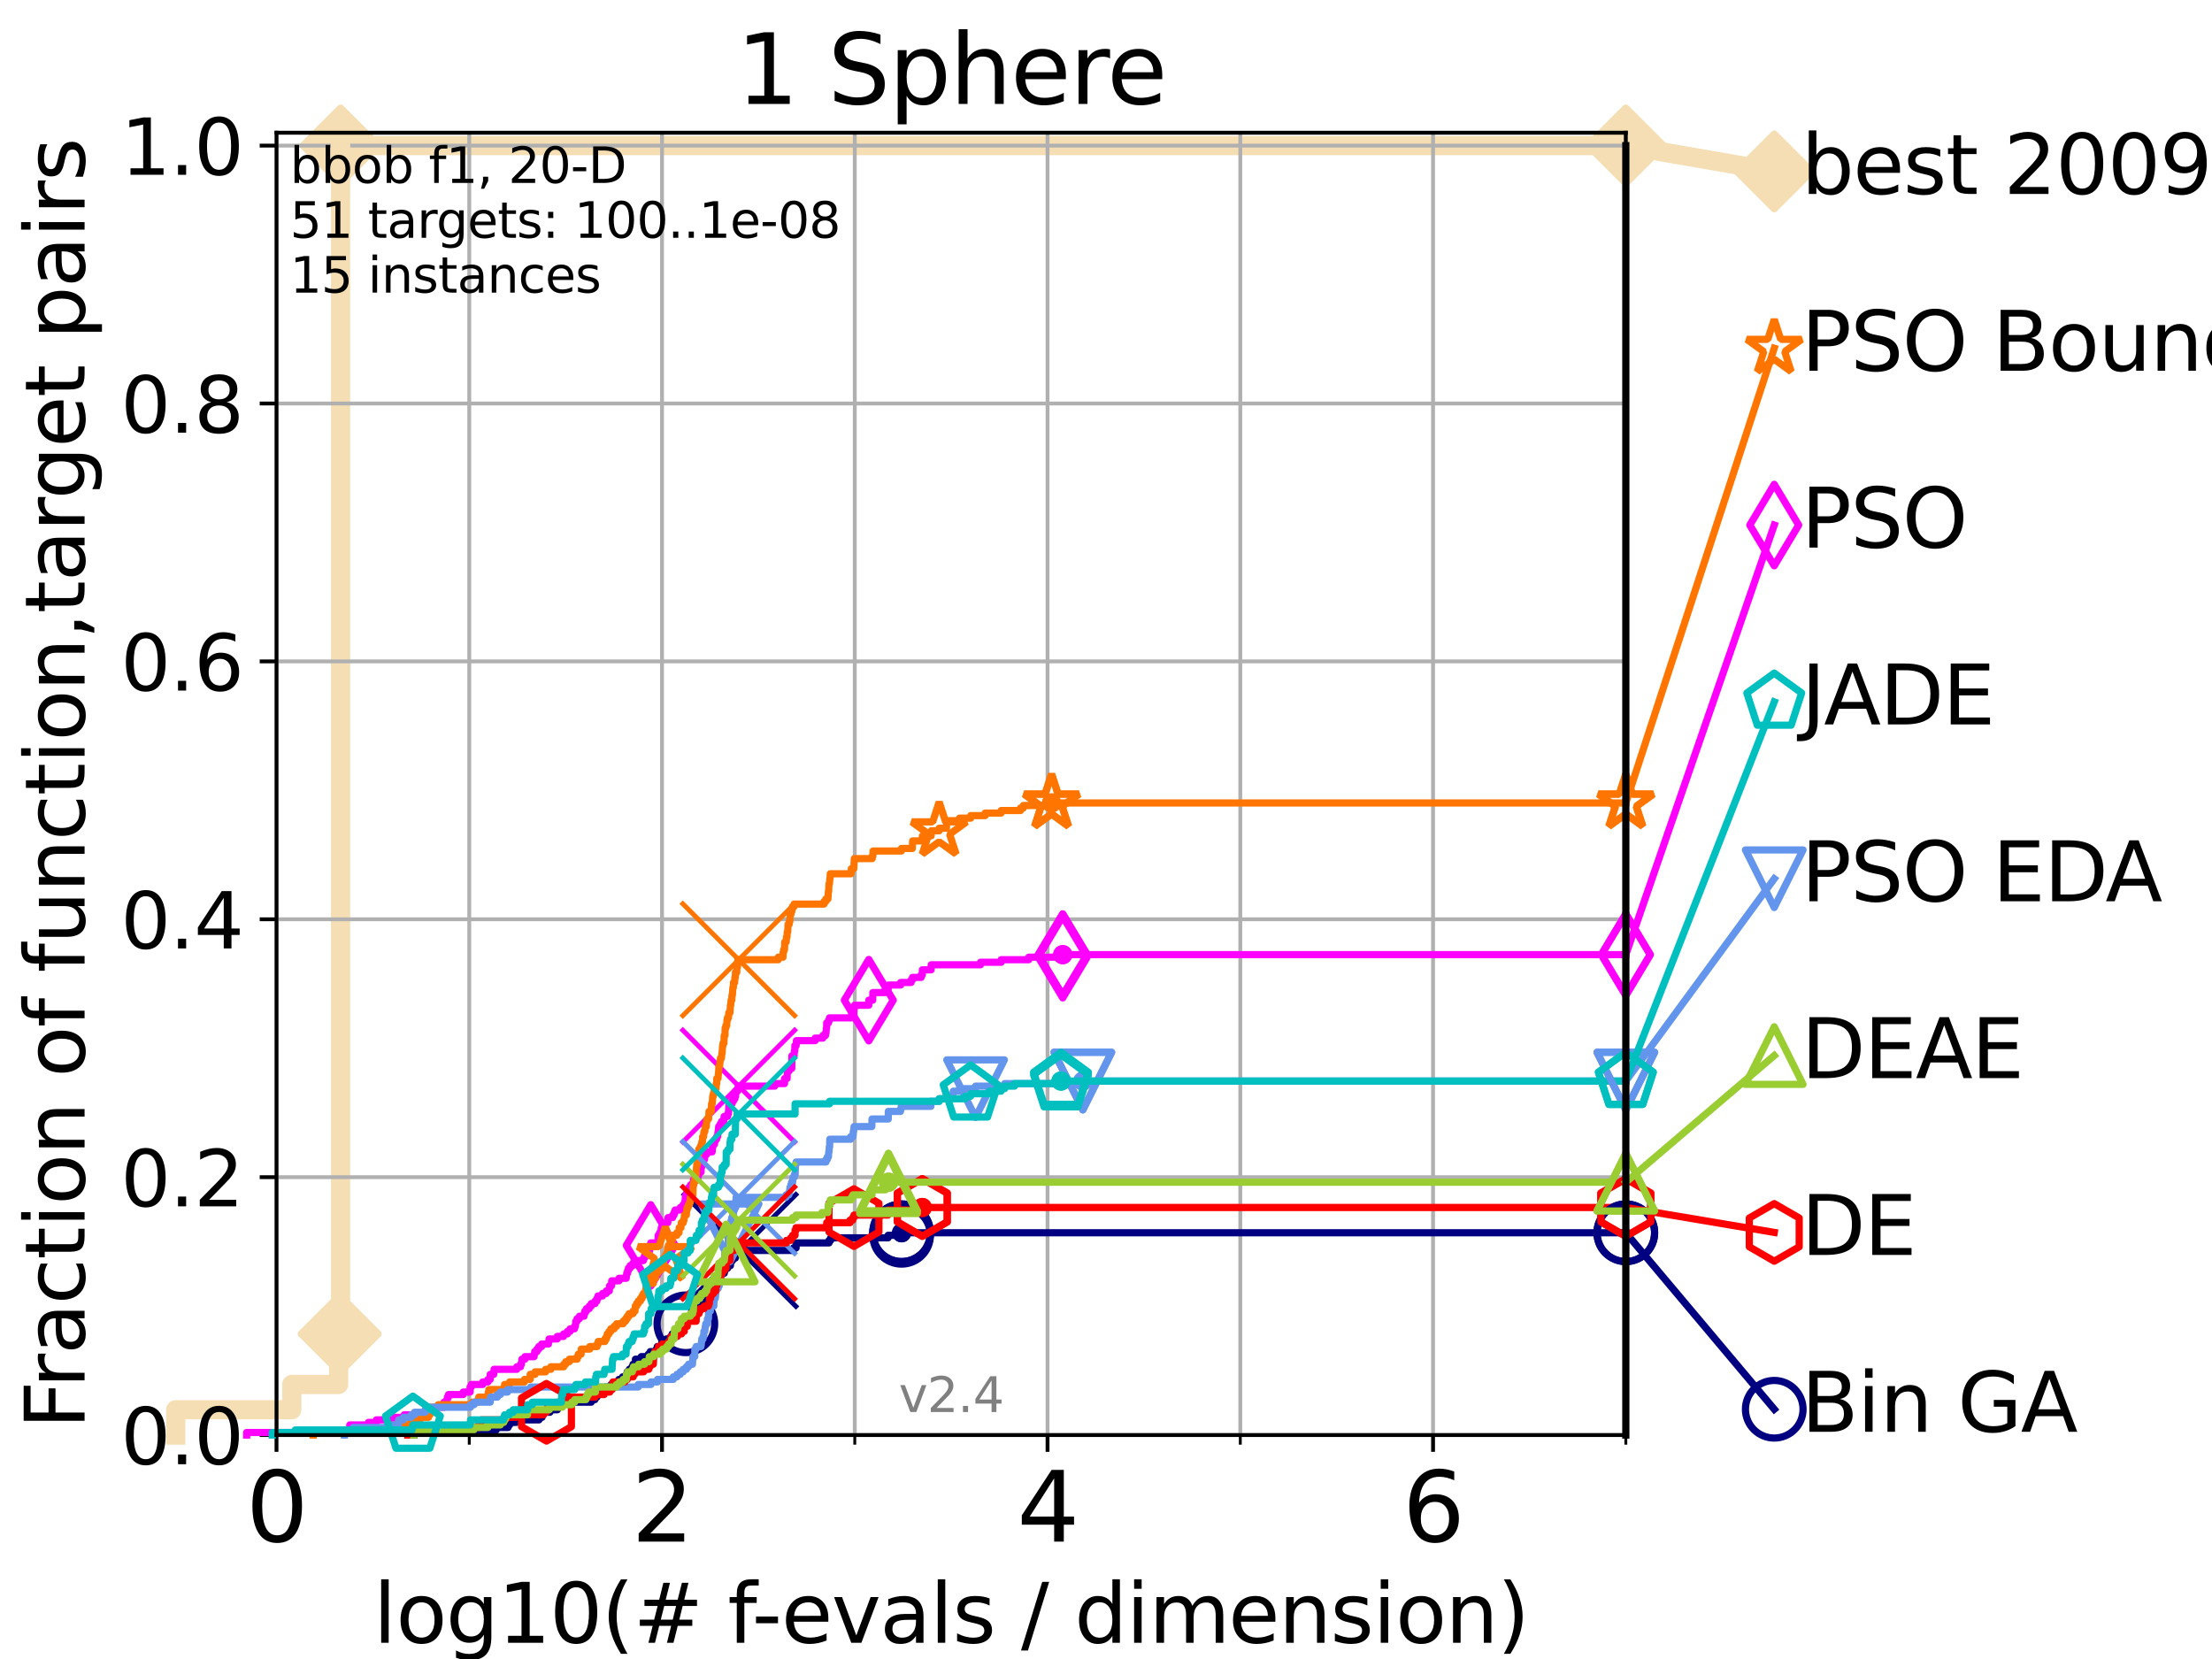 <?xml version="1.0" encoding="utf-8" standalone="no"?>
<!DOCTYPE svg PUBLIC "-//W3C//DTD SVG 1.1//EN"
  "http://www.w3.org/Graphics/SVG/1.1/DTD/svg11.dtd">
<svg height="345.6pt" version="1.1" viewBox="0 0 460.8 345.6" width="460.8pt" xmlns="http://www.w3.org/2000/svg" xmlns:xlink="http://www.w3.org/1999/xlink">
 <defs>
  <style type="text/css">*{stroke-linecap:butt;stroke-linejoin:round;}</style>
 </defs>
 <g id="figure_1">
  <g id="patch_1">
   <path d="M 0 345.6 
L 460.8 345.6 
L 460.8 0 
L 0 0 
z
" style="fill:#ffffff;"/>
  </g>
  <g id="axes_1">
   <g id="patch_2">
    <path d="M 57.6 298.944 
L 338.688 298.944 
L 338.688 27.648 
L 57.6 27.648 
z
" style="fill:#ffffff;"/>
   </g>
   <g id="line2d_1">
    <path d="M 36.604 298.944 
L 36.604 293.677 
L 60.78 293.677 
L 60.78 288.41 
L 70.539 288.41 
L 70.539 277.877 
L 70.949 277.877 
L 70.949 30.334 
L 338.688 30.334 
" style="fill:none;stroke:#f5deb3;stroke-linecap:square;stroke-width:4;"/>
   </g>
   <g id="line2d_2">
    <defs>
     <path d="M 0 7.778 
L 7.778 0 
L 0 -7.778 
L -7.778 0 
z
" id="me2cd231110" style="stroke:#f5deb3;stroke-linejoin:miter;stroke-width:1.5;"/>
    </defs>
    <g>
     <use style="fill:#f5deb3;stroke:#f5deb3;stroke-linejoin:miter;stroke-width:1.5;" x="70.539" xlink:href="#me2cd231110" y="277.877"/>
     <use style="fill:#f5deb3;stroke:#f5deb3;stroke-linejoin:miter;stroke-width:1.5;" x="70.949" xlink:href="#me2cd231110" y="277.877"/>
     <use style="fill:#f5deb3;stroke:#f5deb3;stroke-linejoin:miter;stroke-width:1.5;" x="70.949" xlink:href="#me2cd231110" y="277.877"/>
     <use style="fill:#f5deb3;stroke:#f5deb3;stroke-linejoin:miter;stroke-width:1.5;" x="70.949" xlink:href="#me2cd231110" y="30.334"/>
     <use style="fill:#f5deb3;stroke:#f5deb3;stroke-linejoin:miter;stroke-width:1.5;" x="70.949" xlink:href="#me2cd231110" y="30.334"/>
     <use style="fill:#f5deb3;stroke:#f5deb3;stroke-linejoin:miter;stroke-width:1.5;" x="338.688" xlink:href="#me2cd231110" y="30.334"/>
    </g>
   </g>
   <g id="line2d_3">
    <path style="fill:none;stroke:#f5deb3;stroke-linecap:square;stroke-width:4;"/>
    <g/>
   </g>
   <g id="line2d_4">
    <path d="M 338.688 30.334 
L 369.608 35.706 
" style="fill:none;stroke:#f5deb3;stroke-linecap:square;stroke-width:4;"/>
    <g>
     <use style="fill:#f5deb3;stroke:#f5deb3;stroke-linejoin:miter;stroke-width:1.5;" x="338.688" xlink:href="#me2cd231110" y="30.334"/>
     <use style="fill:#f5deb3;stroke:#f5deb3;stroke-linejoin:miter;stroke-width:1.5;" x="369.608" xlink:href="#me2cd231110" y="35.706"/>
    </g>
   </g>
   <g id="matplotlib.axis_1">
    <g id="xtick_1">
     <g id="line2d_5">
      <path clip-path="url(#p34481ed076)" d="M 57.6 298.944 
L 57.6 27.648 
" style="fill:none;stroke:#b0b0b0;stroke-linecap:square;stroke-width:0.8;"/>
     </g>
     <g id="line2d_6">
      <defs>
       <path d="M 0 0 
L 0 3.5 
" id="m26cc5198b1" style="stroke:#000000;stroke-width:0.8;"/>
      </defs>
      <g>
       <use style="stroke:#000000;stroke-width:0.8;" x="57.6" xlink:href="#m26cc5198b1" y="298.944"/>
      </g>
     </g>
     <g id="text_1">
      <!-- 0 -->
      <g transform="translate(51.237 321.141)scale(0.2 -0.2)">
       <defs>
        <path d="M 2034 4250 
Q 1547 4250 1301 3770 
Q 1056 3291 1056 2328 
Q 1056 1369 1301 889 
Q 1547 409 2034 409 
Q 2525 409 2770 889 
Q 3016 1369 3016 2328 
Q 3016 3291 2770 3770 
Q 2525 4250 2034 4250 
z
M 2034 4750 
Q 2819 4750 3233 4129 
Q 3647 3509 3647 2328 
Q 3647 1150 3233 529 
Q 2819 -91 2034 -91 
Q 1250 -91 836 529 
Q 422 1150 422 2328 
Q 422 3509 836 4129 
Q 1250 4750 2034 4750 
z
" id="DejaVuSans-30" transform="scale(0.016)"/>
       </defs>
       <use xlink:href="#DejaVuSans-30"/>
      </g>
     </g>
    </g>
    <g id="xtick_2">
     <g id="line2d_7">
      <path clip-path="url(#p34481ed076)" d="M 137.911 298.944 
L 137.911 27.648 
" style="fill:none;stroke:#b0b0b0;stroke-linecap:square;stroke-width:0.8;"/>
     </g>
     <g id="line2d_8">
      <g>
       <use style="stroke:#000000;stroke-width:0.8;" x="137.911" xlink:href="#m26cc5198b1" y="298.944"/>
      </g>
     </g>
     <g id="text_2">
      <!-- 2 -->
      <g transform="translate(131.548 321.141)scale(0.2 -0.2)">
       <defs>
        <path d="M 1228 531 
L 3431 531 
L 3431 0 
L 469 0 
L 469 531 
Q 828 903 1448 1529 
Q 2069 2156 2228 2338 
Q 2531 2678 2651 2914 
Q 2772 3150 2772 3378 
Q 2772 3750 2511 3984 
Q 2250 4219 1831 4219 
Q 1534 4219 1204 4116 
Q 875 4013 500 3803 
L 500 4441 
Q 881 4594 1212 4672 
Q 1544 4750 1819 4750 
Q 2544 4750 2975 4387 
Q 3406 4025 3406 3419 
Q 3406 3131 3298 2873 
Q 3191 2616 2906 2266 
Q 2828 2175 2409 1742 
Q 1991 1309 1228 531 
z
" id="DejaVuSans-32" transform="scale(0.016)"/>
       </defs>
       <use xlink:href="#DejaVuSans-32"/>
      </g>
     </g>
    </g>
    <g id="xtick_3">
     <g id="line2d_9">
      <path clip-path="url(#p34481ed076)" d="M 218.222 298.944 
L 218.222 27.648 
" style="fill:none;stroke:#b0b0b0;stroke-linecap:square;stroke-width:0.8;"/>
     </g>
     <g id="line2d_10">
      <g>
       <use style="stroke:#000000;stroke-width:0.8;" x="218.222" xlink:href="#m26cc5198b1" y="298.944"/>
      </g>
     </g>
     <g id="text_3">
      <!-- 4 -->
      <g transform="translate(211.859 321.141)scale(0.2 -0.2)">
       <defs>
        <path d="M 2419 4116 
L 825 1625 
L 2419 1625 
L 2419 4116 
z
M 2253 4666 
L 3047 4666 
L 3047 1625 
L 3713 1625 
L 3713 1100 
L 3047 1100 
L 3047 0 
L 2419 0 
L 2419 1100 
L 313 1100 
L 313 1709 
L 2253 4666 
z
" id="DejaVuSans-34" transform="scale(0.016)"/>
       </defs>
       <use xlink:href="#DejaVuSans-34"/>
      </g>
     </g>
    </g>
    <g id="xtick_4">
     <g id="line2d_11">
      <path clip-path="url(#p34481ed076)" d="M 298.533 298.944 
L 298.533 27.648 
" style="fill:none;stroke:#b0b0b0;stroke-linecap:square;stroke-width:0.8;"/>
     </g>
     <g id="line2d_12">
      <g>
       <use style="stroke:#000000;stroke-width:0.8;" x="298.533" xlink:href="#m26cc5198b1" y="298.944"/>
      </g>
     </g>
     <g id="text_4">
      <!-- 6 -->
      <g transform="translate(292.17 321.141)scale(0.2 -0.2)">
       <defs>
        <path d="M 2113 2584 
Q 1688 2584 1439 2293 
Q 1191 2003 1191 1497 
Q 1191 994 1439 701 
Q 1688 409 2113 409 
Q 2538 409 2786 701 
Q 3034 994 3034 1497 
Q 3034 2003 2786 2293 
Q 2538 2584 2113 2584 
z
M 3366 4563 
L 3366 3988 
Q 3128 4100 2886 4159 
Q 2644 4219 2406 4219 
Q 1781 4219 1451 3797 
Q 1122 3375 1075 2522 
Q 1259 2794 1537 2939 
Q 1816 3084 2150 3084 
Q 2853 3084 3261 2657 
Q 3669 2231 3669 1497 
Q 3669 778 3244 343 
Q 2819 -91 2113 -91 
Q 1303 -91 875 529 
Q 447 1150 447 2328 
Q 447 3434 972 4092 
Q 1497 4750 2381 4750 
Q 2619 4750 2861 4703 
Q 3103 4656 3366 4563 
z
" id="DejaVuSans-36" transform="scale(0.016)"/>
       </defs>
       <use xlink:href="#DejaVuSans-36"/>
      </g>
     </g>
    </g>
    <g id="xtick_5">
     <g id="line2d_13">
      <path clip-path="url(#p34481ed076)" d="M 97.755 298.944 
L 97.755 27.648 
" style="fill:none;stroke:#b0b0b0;stroke-linecap:square;stroke-width:0.8;"/>
     </g>
     <g id="line2d_14">
      <defs>
       <path d="M 0 0 
L 0 2 
" id="mf24dcff7c2" style="stroke:#000000;stroke-width:0.6;"/>
      </defs>
      <g>
       <use style="stroke:#000000;stroke-width:0.6;" x="97.755" xlink:href="#mf24dcff7c2" y="298.944"/>
      </g>
     </g>
    </g>
    <g id="xtick_6">
     <g id="line2d_15">
      <path clip-path="url(#p34481ed076)" d="M 178.066 298.944 
L 178.066 27.648 
" style="fill:none;stroke:#b0b0b0;stroke-linecap:square;stroke-width:0.8;"/>
     </g>
     <g id="line2d_16">
      <g>
       <use style="stroke:#000000;stroke-width:0.6;" x="178.066" xlink:href="#mf24dcff7c2" y="298.944"/>
      </g>
     </g>
    </g>
    <g id="xtick_7">
     <g id="line2d_17">
      <path clip-path="url(#p34481ed076)" d="M 258.377 298.944 
L 258.377 27.648 
" style="fill:none;stroke:#b0b0b0;stroke-linecap:square;stroke-width:0.8;"/>
     </g>
     <g id="line2d_18">
      <g>
       <use style="stroke:#000000;stroke-width:0.6;" x="258.377" xlink:href="#mf24dcff7c2" y="298.944"/>
      </g>
     </g>
    </g>
    <g id="xtick_8">
     <g id="line2d_19">
      <path clip-path="url(#p34481ed076)" d="M 338.688 298.944 
L 338.688 27.648 
" style="fill:none;stroke:#b0b0b0;stroke-linecap:square;stroke-width:0.8;"/>
     </g>
     <g id="line2d_20">
      <g>
       <use style="stroke:#000000;stroke-width:0.6;" x="338.688" xlink:href="#mf24dcff7c2" y="298.944"/>
      </g>
     </g>
    </g>
    <g id="text_5">
     <!-- log10(# f-evals / dimension) -->
     <g transform="translate(77.764 342.218)scale(0.17 -0.17)">
      <defs>
       <path d="M 603 4863 
L 1178 4863 
L 1178 0 
L 603 0 
L 603 4863 
z
" id="DejaVuSans-6c" transform="scale(0.016)"/>
       <path d="M 1959 3097 
Q 1497 3097 1228 2736 
Q 959 2375 959 1747 
Q 959 1119 1226 758 
Q 1494 397 1959 397 
Q 2419 397 2687 759 
Q 2956 1122 2956 1747 
Q 2956 2369 2687 2733 
Q 2419 3097 1959 3097 
z
M 1959 3584 
Q 2709 3584 3137 3096 
Q 3566 2609 3566 1747 
Q 3566 888 3137 398 
Q 2709 -91 1959 -91 
Q 1206 -91 779 398 
Q 353 888 353 1747 
Q 353 2609 779 3096 
Q 1206 3584 1959 3584 
z
" id="DejaVuSans-6f" transform="scale(0.016)"/>
       <path d="M 2906 1791 
Q 2906 2416 2648 2759 
Q 2391 3103 1925 3103 
Q 1463 3103 1205 2759 
Q 947 2416 947 1791 
Q 947 1169 1205 825 
Q 1463 481 1925 481 
Q 2391 481 2648 825 
Q 2906 1169 2906 1791 
z
M 3481 434 
Q 3481 -459 3084 -895 
Q 2688 -1331 1869 -1331 
Q 1566 -1331 1297 -1286 
Q 1028 -1241 775 -1147 
L 775 -588 
Q 1028 -725 1275 -790 
Q 1522 -856 1778 -856 
Q 2344 -856 2625 -561 
Q 2906 -266 2906 331 
L 2906 616 
Q 2728 306 2450 153 
Q 2172 0 1784 0 
Q 1141 0 747 490 
Q 353 981 353 1791 
Q 353 2603 747 3093 
Q 1141 3584 1784 3584 
Q 2172 3584 2450 3431 
Q 2728 3278 2906 2969 
L 2906 3500 
L 3481 3500 
L 3481 434 
z
" id="DejaVuSans-67" transform="scale(0.016)"/>
       <path d="M 794 531 
L 1825 531 
L 1825 4091 
L 703 3866 
L 703 4441 
L 1819 4666 
L 2450 4666 
L 2450 531 
L 3481 531 
L 3481 0 
L 794 0 
L 794 531 
z
" id="DejaVuSans-31" transform="scale(0.016)"/>
       <path d="M 1984 4856 
Q 1566 4138 1362 3434 
Q 1159 2731 1159 2009 
Q 1159 1288 1364 580 
Q 1569 -128 1984 -844 
L 1484 -844 
Q 1016 -109 783 600 
Q 550 1309 550 2009 
Q 550 2706 781 3412 
Q 1013 4119 1484 4856 
L 1984 4856 
z
" id="DejaVuSans-28" transform="scale(0.016)"/>
       <path d="M 3272 2816 
L 2363 2816 
L 2100 1772 
L 3016 1772 
L 3272 2816 
z
M 2803 4594 
L 2478 3297 
L 3391 3297 
L 3719 4594 
L 4219 4594 
L 3897 3297 
L 4872 3297 
L 4872 2816 
L 3775 2816 
L 3519 1772 
L 4513 1772 
L 4513 1294 
L 3397 1294 
L 3072 0 
L 2572 0 
L 2894 1294 
L 1978 1294 
L 1656 0 
L 1153 0 
L 1478 1294 
L 494 1294 
L 494 1772 
L 1594 1772 
L 1856 2816 
L 850 2816 
L 850 3297 
L 1978 3297 
L 2297 4594 
L 2803 4594 
z
" id="DejaVuSans-23" transform="scale(0.016)"/>
       <path id="DejaVuSans-20" transform="scale(0.016)"/>
       <path d="M 2375 4863 
L 2375 4384 
L 1825 4384 
Q 1516 4384 1395 4259 
Q 1275 4134 1275 3809 
L 1275 3500 
L 2222 3500 
L 2222 3053 
L 1275 3053 
L 1275 0 
L 697 0 
L 697 3053 
L 147 3053 
L 147 3500 
L 697 3500 
L 697 3744 
Q 697 4328 969 4595 
Q 1241 4863 1831 4863 
L 2375 4863 
z
" id="DejaVuSans-66" transform="scale(0.016)"/>
       <path d="M 313 2009 
L 1997 2009 
L 1997 1497 
L 313 1497 
L 313 2009 
z
" id="DejaVuSans-2d" transform="scale(0.016)"/>
       <path d="M 3597 1894 
L 3597 1613 
L 953 1613 
Q 991 1019 1311 708 
Q 1631 397 2203 397 
Q 2534 397 2845 478 
Q 3156 559 3463 722 
L 3463 178 
Q 3153 47 2828 -22 
Q 2503 -91 2169 -91 
Q 1331 -91 842 396 
Q 353 884 353 1716 
Q 353 2575 817 3079 
Q 1281 3584 2069 3584 
Q 2775 3584 3186 3129 
Q 3597 2675 3597 1894 
z
M 3022 2063 
Q 3016 2534 2758 2815 
Q 2500 3097 2075 3097 
Q 1594 3097 1305 2825 
Q 1016 2553 972 2059 
L 3022 2063 
z
" id="DejaVuSans-65" transform="scale(0.016)"/>
       <path d="M 191 3500 
L 800 3500 
L 1894 563 
L 2988 3500 
L 3597 3500 
L 2284 0 
L 1503 0 
L 191 3500 
z
" id="DejaVuSans-76" transform="scale(0.016)"/>
       <path d="M 2194 1759 
Q 1497 1759 1228 1600 
Q 959 1441 959 1056 
Q 959 750 1161 570 
Q 1363 391 1709 391 
Q 2188 391 2477 730 
Q 2766 1069 2766 1631 
L 2766 1759 
L 2194 1759 
z
M 3341 1997 
L 3341 0 
L 2766 0 
L 2766 531 
Q 2569 213 2275 61 
Q 1981 -91 1556 -91 
Q 1019 -91 701 211 
Q 384 513 384 1019 
Q 384 1609 779 1909 
Q 1175 2209 1959 2209 
L 2766 2209 
L 2766 2266 
Q 2766 2663 2505 2880 
Q 2244 3097 1772 3097 
Q 1472 3097 1187 3025 
Q 903 2953 641 2809 
L 641 3341 
Q 956 3463 1253 3523 
Q 1550 3584 1831 3584 
Q 2591 3584 2966 3190 
Q 3341 2797 3341 1997 
z
" id="DejaVuSans-61" transform="scale(0.016)"/>
       <path d="M 2834 3397 
L 2834 2853 
Q 2591 2978 2328 3040 
Q 2066 3103 1784 3103 
Q 1356 3103 1142 2972 
Q 928 2841 928 2578 
Q 928 2378 1081 2264 
Q 1234 2150 1697 2047 
L 1894 2003 
Q 2506 1872 2764 1633 
Q 3022 1394 3022 966 
Q 3022 478 2636 193 
Q 2250 -91 1575 -91 
Q 1294 -91 989 -36 
Q 684 19 347 128 
L 347 722 
Q 666 556 975 473 
Q 1284 391 1588 391 
Q 1994 391 2212 530 
Q 2431 669 2431 922 
Q 2431 1156 2273 1281 
Q 2116 1406 1581 1522 
L 1381 1569 
Q 847 1681 609 1914 
Q 372 2147 372 2553 
Q 372 3047 722 3315 
Q 1072 3584 1716 3584 
Q 2034 3584 2315 3537 
Q 2597 3491 2834 3397 
z
" id="DejaVuSans-73" transform="scale(0.016)"/>
       <path d="M 1625 4666 
L 2156 4666 
L 531 -594 
L 0 -594 
L 1625 4666 
z
" id="DejaVuSans-2f" transform="scale(0.016)"/>
       <path d="M 2906 2969 
L 2906 4863 
L 3481 4863 
L 3481 0 
L 2906 0 
L 2906 525 
Q 2725 213 2448 61 
Q 2172 -91 1784 -91 
Q 1150 -91 751 415 
Q 353 922 353 1747 
Q 353 2572 751 3078 
Q 1150 3584 1784 3584 
Q 2172 3584 2448 3432 
Q 2725 3281 2906 2969 
z
M 947 1747 
Q 947 1113 1208 752 
Q 1469 391 1925 391 
Q 2381 391 2643 752 
Q 2906 1113 2906 1747 
Q 2906 2381 2643 2742 
Q 2381 3103 1925 3103 
Q 1469 3103 1208 2742 
Q 947 2381 947 1747 
z
" id="DejaVuSans-64" transform="scale(0.016)"/>
       <path d="M 603 3500 
L 1178 3500 
L 1178 0 
L 603 0 
L 603 3500 
z
M 603 4863 
L 1178 4863 
L 1178 4134 
L 603 4134 
L 603 4863 
z
" id="DejaVuSans-69" transform="scale(0.016)"/>
       <path d="M 3328 2828 
Q 3544 3216 3844 3400 
Q 4144 3584 4550 3584 
Q 5097 3584 5394 3201 
Q 5691 2819 5691 2113 
L 5691 0 
L 5113 0 
L 5113 2094 
Q 5113 2597 4934 2840 
Q 4756 3084 4391 3084 
Q 3944 3084 3684 2787 
Q 3425 2491 3425 1978 
L 3425 0 
L 2847 0 
L 2847 2094 
Q 2847 2600 2669 2842 
Q 2491 3084 2119 3084 
Q 1678 3084 1418 2786 
Q 1159 2488 1159 1978 
L 1159 0 
L 581 0 
L 581 3500 
L 1159 3500 
L 1159 2956 
Q 1356 3278 1631 3431 
Q 1906 3584 2284 3584 
Q 2666 3584 2933 3390 
Q 3200 3197 3328 2828 
z
" id="DejaVuSans-6d" transform="scale(0.016)"/>
       <path d="M 3513 2113 
L 3513 0 
L 2938 0 
L 2938 2094 
Q 2938 2591 2744 2837 
Q 2550 3084 2163 3084 
Q 1697 3084 1428 2787 
Q 1159 2491 1159 1978 
L 1159 0 
L 581 0 
L 581 3500 
L 1159 3500 
L 1159 2956 
Q 1366 3272 1645 3428 
Q 1925 3584 2291 3584 
Q 2894 3584 3203 3211 
Q 3513 2838 3513 2113 
z
" id="DejaVuSans-6e" transform="scale(0.016)"/>
       <path d="M 513 4856 
L 1013 4856 
Q 1481 4119 1714 3412 
Q 1947 2706 1947 2009 
Q 1947 1309 1714 600 
Q 1481 -109 1013 -844 
L 513 -844 
Q 928 -128 1133 580 
Q 1338 1288 1338 2009 
Q 1338 2731 1133 3434 
Q 928 4138 513 4856 
z
" id="DejaVuSans-29" transform="scale(0.016)"/>
      </defs>
      <use xlink:href="#DejaVuSans-6c"/>
      <use x="27.783" xlink:href="#DejaVuSans-6f"/>
      <use x="88.965" xlink:href="#DejaVuSans-67"/>
      <use x="152.441" xlink:href="#DejaVuSans-31"/>
      <use x="216.064" xlink:href="#DejaVuSans-30"/>
      <use x="279.688" xlink:href="#DejaVuSans-28"/>
      <use x="318.701" xlink:href="#DejaVuSans-23"/>
      <use x="402.49" xlink:href="#DejaVuSans-20"/>
      <use x="434.277" xlink:href="#DejaVuSans-66"/>
      <use x="463.982" xlink:href="#DejaVuSans-2d"/>
      <use x="500.066" xlink:href="#DejaVuSans-65"/>
      <use x="561.59" xlink:href="#DejaVuSans-76"/>
      <use x="620.77" xlink:href="#DejaVuSans-61"/>
      <use x="682.049" xlink:href="#DejaVuSans-6c"/>
      <use x="709.832" xlink:href="#DejaVuSans-73"/>
      <use x="761.932" xlink:href="#DejaVuSans-20"/>
      <use x="793.719" xlink:href="#DejaVuSans-2f"/>
      <use x="827.41" xlink:href="#DejaVuSans-20"/>
      <use x="859.197" xlink:href="#DejaVuSans-64"/>
      <use x="922.674" xlink:href="#DejaVuSans-69"/>
      <use x="950.457" xlink:href="#DejaVuSans-6d"/>
      <use x="1047.869" xlink:href="#DejaVuSans-65"/>
      <use x="1109.393" xlink:href="#DejaVuSans-6e"/>
      <use x="1172.771" xlink:href="#DejaVuSans-73"/>
      <use x="1224.871" xlink:href="#DejaVuSans-69"/>
      <use x="1252.654" xlink:href="#DejaVuSans-6f"/>
      <use x="1313.836" xlink:href="#DejaVuSans-6e"/>
      <use x="1377.215" xlink:href="#DejaVuSans-29"/>
     </g>
    </g>
   </g>
   <g id="matplotlib.axis_2">
    <g id="ytick_1">
     <g id="line2d_21">
      <path clip-path="url(#p34481ed076)" d="M 57.6 298.944 
L 338.688 298.944 
" style="fill:none;stroke:#b0b0b0;stroke-linecap:square;stroke-width:0.8;"/>
     </g>
     <g id="line2d_22">
      <defs>
       <path d="M 0 0 
L -3.5 0 
" id="m2d5bfa465c" style="stroke:#000000;stroke-width:0.8;"/>
      </defs>
      <g>
       <use style="stroke:#000000;stroke-width:0.8;" x="57.6" xlink:href="#m2d5bfa465c" y="298.944"/>
      </g>
     </g>
     <g id="text_6">
      <!-- 0.0 -->
      <g transform="translate(25.155 305.023)scale(0.16 -0.16)">
       <defs>
        <path d="M 684 794 
L 1344 794 
L 1344 0 
L 684 0 
L 684 794 
z
" id="DejaVuSans-2e" transform="scale(0.016)"/>
       </defs>
       <use xlink:href="#DejaVuSans-30"/>
       <use x="63.623" xlink:href="#DejaVuSans-2e"/>
       <use x="95.41" xlink:href="#DejaVuSans-30"/>
      </g>
     </g>
    </g>
    <g id="ytick_2">
     <g id="line2d_23">
      <path clip-path="url(#p34481ed076)" d="M 57.6 245.222 
L 338.688 245.222 
" style="fill:none;stroke:#b0b0b0;stroke-linecap:square;stroke-width:0.8;"/>
     </g>
     <g id="line2d_24">
      <g>
       <use style="stroke:#000000;stroke-width:0.8;" x="57.6" xlink:href="#m2d5bfa465c" y="245.222"/>
      </g>
     </g>
     <g id="text_7">
      <!-- 0.2 -->
      <g transform="translate(25.155 251.301)scale(0.16 -0.16)">
       <use xlink:href="#DejaVuSans-30"/>
       <use x="63.623" xlink:href="#DejaVuSans-2e"/>
       <use x="95.41" xlink:href="#DejaVuSans-32"/>
      </g>
     </g>
    </g>
    <g id="ytick_3">
     <g id="line2d_25">
      <path clip-path="url(#p34481ed076)" d="M 57.6 191.5 
L 338.688 191.5 
" style="fill:none;stroke:#b0b0b0;stroke-linecap:square;stroke-width:0.8;"/>
     </g>
     <g id="line2d_26">
      <g>
       <use style="stroke:#000000;stroke-width:0.8;" x="57.6" xlink:href="#m2d5bfa465c" y="191.5"/>
      </g>
     </g>
     <g id="text_8">
      <!-- 0.4 -->
      <g transform="translate(25.155 197.579)scale(0.16 -0.16)">
       <use xlink:href="#DejaVuSans-30"/>
       <use x="63.623" xlink:href="#DejaVuSans-2e"/>
       <use x="95.41" xlink:href="#DejaVuSans-34"/>
      </g>
     </g>
    </g>
    <g id="ytick_4">
     <g id="line2d_27">
      <path clip-path="url(#p34481ed076)" d="M 57.6 137.778 
L 338.688 137.778 
" style="fill:none;stroke:#b0b0b0;stroke-linecap:square;stroke-width:0.8;"/>
     </g>
     <g id="line2d_28">
      <g>
       <use style="stroke:#000000;stroke-width:0.8;" x="57.6" xlink:href="#m2d5bfa465c" y="137.778"/>
      </g>
     </g>
     <g id="text_9">
      <!-- 0.6 -->
      <g transform="translate(25.155 143.857)scale(0.16 -0.16)">
       <use xlink:href="#DejaVuSans-30"/>
       <use x="63.623" xlink:href="#DejaVuSans-2e"/>
       <use x="95.41" xlink:href="#DejaVuSans-36"/>
      </g>
     </g>
    </g>
    <g id="ytick_5">
     <g id="line2d_29">
      <path clip-path="url(#p34481ed076)" d="M 57.6 84.056 
L 338.688 84.056 
" style="fill:none;stroke:#b0b0b0;stroke-linecap:square;stroke-width:0.8;"/>
     </g>
     <g id="line2d_30">
      <g>
       <use style="stroke:#000000;stroke-width:0.8;" x="57.6" xlink:href="#m2d5bfa465c" y="84.056"/>
      </g>
     </g>
     <g id="text_10">
      <!-- 0.8 -->
      <g transform="translate(25.155 90.135)scale(0.16 -0.16)">
       <defs>
        <path d="M 2034 2216 
Q 1584 2216 1326 1975 
Q 1069 1734 1069 1313 
Q 1069 891 1326 650 
Q 1584 409 2034 409 
Q 2484 409 2743 651 
Q 3003 894 3003 1313 
Q 3003 1734 2745 1975 
Q 2488 2216 2034 2216 
z
M 1403 2484 
Q 997 2584 770 2862 
Q 544 3141 544 3541 
Q 544 4100 942 4425 
Q 1341 4750 2034 4750 
Q 2731 4750 3128 4425 
Q 3525 4100 3525 3541 
Q 3525 3141 3298 2862 
Q 3072 2584 2669 2484 
Q 3125 2378 3379 2068 
Q 3634 1759 3634 1313 
Q 3634 634 3220 271 
Q 2806 -91 2034 -91 
Q 1263 -91 848 271 
Q 434 634 434 1313 
Q 434 1759 690 2068 
Q 947 2378 1403 2484 
z
M 1172 3481 
Q 1172 3119 1398 2916 
Q 1625 2713 2034 2713 
Q 2441 2713 2670 2916 
Q 2900 3119 2900 3481 
Q 2900 3844 2670 4047 
Q 2441 4250 2034 4250 
Q 1625 4250 1398 4047 
Q 1172 3844 1172 3481 
z
" id="DejaVuSans-38" transform="scale(0.016)"/>
       </defs>
       <use xlink:href="#DejaVuSans-30"/>
       <use x="63.623" xlink:href="#DejaVuSans-2e"/>
       <use x="95.41" xlink:href="#DejaVuSans-38"/>
      </g>
     </g>
    </g>
    <g id="ytick_6">
     <g id="line2d_31">
      <path clip-path="url(#p34481ed076)" d="M 57.6 30.334 
L 338.688 30.334 
" style="fill:none;stroke:#b0b0b0;stroke-linecap:square;stroke-width:0.8;"/>
     </g>
     <g id="line2d_32">
      <g>
       <use style="stroke:#000000;stroke-width:0.8;" x="57.6" xlink:href="#m2d5bfa465c" y="30.334"/>
      </g>
     </g>
     <g id="text_11">
      <!-- 1.0 -->
      <g transform="translate(25.155 36.413)scale(0.16 -0.16)">
       <use xlink:href="#DejaVuSans-31"/>
       <use x="63.623" xlink:href="#DejaVuSans-2e"/>
       <use x="95.41" xlink:href="#DejaVuSans-30"/>
      </g>
     </g>
    </g>
    <g id="text_12">
     <!-- Fraction of function,target pairs -->
     <g transform="translate(17.62 297.681)rotate(-90)scale(0.17 -0.17)">
      <defs>
       <path d="M 628 4666 
L 3309 4666 
L 3309 4134 
L 1259 4134 
L 1259 2759 
L 3109 2759 
L 3109 2228 
L 1259 2228 
L 1259 0 
L 628 0 
L 628 4666 
z
" id="DejaVuSans-46" transform="scale(0.016)"/>
       <path d="M 2631 2963 
Q 2534 3019 2420 3045 
Q 2306 3072 2169 3072 
Q 1681 3072 1420 2755 
Q 1159 2438 1159 1844 
L 1159 0 
L 581 0 
L 581 3500 
L 1159 3500 
L 1159 2956 
Q 1341 3275 1631 3429 
Q 1922 3584 2338 3584 
Q 2397 3584 2469 3576 
Q 2541 3569 2628 3553 
L 2631 2963 
z
" id="DejaVuSans-72" transform="scale(0.016)"/>
       <path d="M 3122 3366 
L 3122 2828 
Q 2878 2963 2633 3030 
Q 2388 3097 2138 3097 
Q 1578 3097 1268 2742 
Q 959 2388 959 1747 
Q 959 1106 1268 751 
Q 1578 397 2138 397 
Q 2388 397 2633 464 
Q 2878 531 3122 666 
L 3122 134 
Q 2881 22 2623 -34 
Q 2366 -91 2075 -91 
Q 1284 -91 818 406 
Q 353 903 353 1747 
Q 353 2603 823 3093 
Q 1294 3584 2113 3584 
Q 2378 3584 2631 3529 
Q 2884 3475 3122 3366 
z
" id="DejaVuSans-63" transform="scale(0.016)"/>
       <path d="M 1172 4494 
L 1172 3500 
L 2356 3500 
L 2356 3053 
L 1172 3053 
L 1172 1153 
Q 1172 725 1289 603 
Q 1406 481 1766 481 
L 2356 481 
L 2356 0 
L 1766 0 
Q 1100 0 847 248 
Q 594 497 594 1153 
L 594 3053 
L 172 3053 
L 172 3500 
L 594 3500 
L 594 4494 
L 1172 4494 
z
" id="DejaVuSans-74" transform="scale(0.016)"/>
       <path d="M 544 1381 
L 544 3500 
L 1119 3500 
L 1119 1403 
Q 1119 906 1312 657 
Q 1506 409 1894 409 
Q 2359 409 2629 706 
Q 2900 1003 2900 1516 
L 2900 3500 
L 3475 3500 
L 3475 0 
L 2900 0 
L 2900 538 
Q 2691 219 2414 64 
Q 2138 -91 1772 -91 
Q 1169 -91 856 284 
Q 544 659 544 1381 
z
M 1991 3584 
L 1991 3584 
z
" id="DejaVuSans-75" transform="scale(0.016)"/>
       <path d="M 750 794 
L 1409 794 
L 1409 256 
L 897 -744 
L 494 -744 
L 750 256 
L 750 794 
z
" id="DejaVuSans-2c" transform="scale(0.016)"/>
       <path d="M 1159 525 
L 1159 -1331 
L 581 -1331 
L 581 3500 
L 1159 3500 
L 1159 2969 
Q 1341 3281 1617 3432 
Q 1894 3584 2278 3584 
Q 2916 3584 3314 3078 
Q 3713 2572 3713 1747 
Q 3713 922 3314 415 
Q 2916 -91 2278 -91 
Q 1894 -91 1617 61 
Q 1341 213 1159 525 
z
M 3116 1747 
Q 3116 2381 2855 2742 
Q 2594 3103 2138 3103 
Q 1681 3103 1420 2742 
Q 1159 2381 1159 1747 
Q 1159 1113 1420 752 
Q 1681 391 2138 391 
Q 2594 391 2855 752 
Q 3116 1113 3116 1747 
z
" id="DejaVuSans-70" transform="scale(0.016)"/>
      </defs>
      <use xlink:href="#DejaVuSans-46"/>
      <use x="50.27" xlink:href="#DejaVuSans-72"/>
      <use x="91.383" xlink:href="#DejaVuSans-61"/>
      <use x="152.662" xlink:href="#DejaVuSans-63"/>
      <use x="207.643" xlink:href="#DejaVuSans-74"/>
      <use x="246.852" xlink:href="#DejaVuSans-69"/>
      <use x="274.635" xlink:href="#DejaVuSans-6f"/>
      <use x="335.816" xlink:href="#DejaVuSans-6e"/>
      <use x="399.195" xlink:href="#DejaVuSans-20"/>
      <use x="430.982" xlink:href="#DejaVuSans-6f"/>
      <use x="492.164" xlink:href="#DejaVuSans-66"/>
      <use x="527.369" xlink:href="#DejaVuSans-20"/>
      <use x="559.156" xlink:href="#DejaVuSans-66"/>
      <use x="594.361" xlink:href="#DejaVuSans-75"/>
      <use x="657.74" xlink:href="#DejaVuSans-6e"/>
      <use x="721.119" xlink:href="#DejaVuSans-63"/>
      <use x="776.1" xlink:href="#DejaVuSans-74"/>
      <use x="815.309" xlink:href="#DejaVuSans-69"/>
      <use x="843.092" xlink:href="#DejaVuSans-6f"/>
      <use x="904.273" xlink:href="#DejaVuSans-6e"/>
      <use x="967.652" xlink:href="#DejaVuSans-2c"/>
      <use x="999.439" xlink:href="#DejaVuSans-74"/>
      <use x="1038.648" xlink:href="#DejaVuSans-61"/>
      <use x="1099.928" xlink:href="#DejaVuSans-72"/>
      <use x="1139.291" xlink:href="#DejaVuSans-67"/>
      <use x="1202.768" xlink:href="#DejaVuSans-65"/>
      <use x="1264.291" xlink:href="#DejaVuSans-74"/>
      <use x="1303.5" xlink:href="#DejaVuSans-20"/>
      <use x="1335.287" xlink:href="#DejaVuSans-70"/>
      <use x="1398.764" xlink:href="#DejaVuSans-61"/>
      <use x="1460.043" xlink:href="#DejaVuSans-69"/>
      <use x="1487.826" xlink:href="#DejaVuSans-72"/>
      <use x="1528.939" xlink:href="#DejaVuSans-73"/>
     </g>
    </g>
   </g>
   <g id="line2d_33">
    <defs>
     <path d="M 0 1.5 
C 0.398 1.5 0.779 1.342 1.061 1.061 
C 1.342 0.779 1.5 0.398 1.5 0 
C 1.5 -0.398 1.342 -0.779 1.061 -1.061 
C 0.779 -1.342 0.398 -1.5 0 -1.5 
C -0.398 -1.5 -0.779 -1.342 -1.061 -1.061 
C -1.342 -0.779 -1.5 -0.398 -1.5 0 
C -1.5 0.398 -1.342 0.779 -1.061 1.061 
C -0.779 1.342 -0.398 1.5 0 1.5 
z
" id="m0d4b5e426a" style="stroke:#f5deb3;"/>
    </defs>
    <g>
     <use style="fill:#f5deb3;stroke:#f5deb3;" x="70.949" xlink:href="#m0d4b5e426a" y="30.334"/>
     <use style="fill:#f5deb3;stroke:#f5deb3;" x="70.949" xlink:href="#m0d4b5e426a" y="30.334"/>
    </g>
   </g>
   <g id="line2d_34">
    <defs>
     <path d="M 0 1.5 
C 0.398 1.5 0.779 1.342 1.061 1.061 
C 1.342 0.779 1.5 0.398 1.5 0 
C 1.5 -0.398 1.342 -0.779 1.061 -1.061 
C 0.779 -1.342 0.398 -1.5 0 -1.5 
C -0.398 -1.5 -0.779 -1.342 -1.061 -1.061 
C -1.342 -0.779 -1.5 -0.398 -1.5 0 
C -1.5 0.398 -1.342 0.779 -1.061 1.061 
C -0.779 1.342 -0.398 1.5 0 1.5 
z
" id="mcb98222b7f" style="stroke:#000080;"/>
    </defs>
    <g>
     <use style="fill:#000080;stroke:#000080;" x="187.817" xlink:href="#mcb98222b7f" y="256.809"/>
     <use style="fill:#000080;stroke:#000080;" x="187.817" xlink:href="#mcb98222b7f" y="256.809"/>
    </g>
   </g>
   <g id="line2d_35">
    <path d="M 86.183 298.944 
L 86.183 298.417 
L 86.518 298.417 
L 86.518 297.891 
L 103.372 297.891 
L 103.372 297.364 
L 105.843 297.364 
L 105.843 296.837 
L 106.169 296.837 
L 106.169 296.311 
L 107.515 296.311 
L 107.515 295.784 
L 112.281 295.784 
L 112.281 295.257 
L 112.914 295.257 
L 112.914 294.731 
L 113.204 294.731 
L 113.204 294.204 
L 114.552 294.204 
L 114.552 293.677 
L 116.111 293.677 
L 116.111 293.15 
L 116.532 293.15 
L 116.532 292.097 
L 123.172 292.097 
L 123.172 291.57 
L 123.927 291.57 
L 123.927 291.044 
L 124.35 291.044 
L 124.35 290.517 
L 124.892 290.517 
L 124.91 289.464 
L 126.236 289.464 
L 126.236 288.937 
L 127.31 288.937 
L 127.31 288.41 
L 128.215 288.41 
L 128.215 287.884 
L 128.93 287.884 
L 128.93 287.357 
L 129.7 287.357 
L 129.7 286.83 
L 130.479 286.83 
L 130.479 286.304 
L 130.665 286.304 
L 130.665 285.777 
L 131.095 285.777 
L 131.095 285.25 
L 131.653 285.25 
L 131.653 284.723 
L 131.877 284.723 
L 131.877 284.197 
L 132.363 284.197 
L 132.375 283.143 
L 133.578 283.143 
L 133.578 282.617 
L 135.066 282.617 
L 135.066 282.09 
L 135.462 282.09 
L 135.462 281.563 
L 136.72 281.563 
L 136.72 281.037 
L 136.924 281.037 
L 136.924 280.51 
L 137.85 280.51 
L 137.876 279.457 
L 138.811 279.457 
L 138.811 278.93 
L 139.731 278.93 
L 139.731 278.403 
L 140.035 278.403 
L 140.035 277.877 
L 140.604 277.877 
L 140.604 277.35 
L 142.161 277.35 
L 142.161 276.823 
L 142.406 276.823 
L 142.439 275.77 
L 142.878 275.77 
L 142.878 275.243 
L 143.177 275.243 
L 143.177 274.716 
L 143.791 274.716 
L 143.791 274.19 
L 143.94 274.19 
L 143.94 273.663 
L 144.093 273.663 
L 144.093 273.136 
L 145.571 273.136 
L 145.571 272.61 
L 145.683 272.61 
L 145.683 272.083 
L 146.042 272.083 
L 146.042 271.556 
L 146.162 271.556 
L 146.232 270.503 
L 146.308 270.503 
L 146.308 269.976 
L 147.175 269.976 
L 147.175 269.45 
L 148.074 269.45 
L 148.074 268.923 
L 148.483 268.923 
L 148.568 267.87 
L 148.696 267.87 
L 148.696 267.343 
L 149.168 267.343 
L 149.168 266.816 
L 149.731 266.816 
L 149.731 266.289 
L 150.146 266.289 
L 150.207 265.236 
L 150.883 265.236 
L 150.883 264.709 
L 151.052 264.709 
L 151.052 264.183 
L 151.589 264.183 
L 151.589 263.656 
L 152.157 263.656 
L 152.265 262.603 
L 152.595 262.603 
L 152.595 262.076 
L 153.186 262.076 
L 153.186 261.549 
L 153.348 261.549 
L 153.348 261.023 
L 154.019 261.023 
L 154.019 260.496 
L 165.272 260.496 
L 165.272 259.969 
L 165.843 259.969 
L 165.843 258.916 
L 172.705 258.916 
L 172.705 258.389 
L 173.048 258.389 
L 173.048 257.862 
L 185 257.862 
L 185 257.336 
L 187.817 257.336 
L 187.817 256.809 
L 338.688 256.809 
L 338.688 256.809 
" style="fill:none;stroke:#000080;stroke-linecap:square;stroke-width:1.5;"/>
   </g>
   <g id="line2d_36">
    <defs>
     <path d="M 0 6 
C 1.591 6 3.117 5.368 4.243 4.243 
C 5.368 3.117 6 1.591 6 0 
C 6 -1.591 5.368 -3.117 4.243 -4.243 
C 3.117 -5.368 1.591 -6 0 -6 
C -1.591 -6 -3.117 -5.368 -4.243 -4.243 
C -5.368 -3.117 -6 -1.591 -6 0 
C -6 1.591 -5.368 3.117 -4.243 4.243 
C -3.117 5.368 -1.591 6 0 6 
z
" id="mc3dd3fe217" style="stroke:#000080;stroke-width:1.5;"/>
    </defs>
    <g>
     <use style="fill-opacity:0;stroke:#000080;stroke-width:1.5;" x="142.878" xlink:href="#mc3dd3fe217" y="275.77"/>
     <use style="fill-opacity:0;stroke:#000080;stroke-width:1.5;" x="187.817" xlink:href="#mc3dd3fe217" y="257.336"/>
     <use style="fill-opacity:0;stroke:#000080;stroke-width:1.5;" x="187.817" xlink:href="#mc3dd3fe217" y="256.809"/>
     <use style="fill-opacity:0;stroke:#000080;stroke-width:1.5;" x="187.817" xlink:href="#mc3dd3fe217" y="256.809"/>
     <use style="fill-opacity:0;stroke:#000080;stroke-width:1.5;" x="338.688" xlink:href="#mc3dd3fe217" y="256.809"/>
    </g>
   </g>
   <g id="line2d_37">
    <path style="fill:none;stroke:#000080;stroke-linecap:square;stroke-width:1.5;"/>
    <g/>
   </g>
   <g id="line2d_38">
    <path clip-path="url(#p34481ed076)" d="M 154.153 260.496 
" style="fill:none;stroke:#000080;stroke-linecap:square;stroke-width:1.5;"/>
    <defs>
     <path d="M -12 12 
L 12 -12 
M -12 -12 
L 12 12 
" id="m0a929e0d31" style="stroke:#000080;"/>
    </defs>
    <g clip-path="url(#p34481ed076)">
     <use style="fill:#000080;stroke:#000080;" x="154.153" xlink:href="#m0a929e0d31" y="260.496"/>
    </g>
   </g>
   <g id="line2d_39">
    <defs>
     <path d="M 0 1.5 
C 0.398 1.5 0.779 1.342 1.061 1.061 
C 1.342 0.779 1.5 0.398 1.5 0 
C 1.5 -0.398 1.342 -0.779 1.061 -1.061 
C 0.779 -1.342 0.398 -1.5 0 -1.5 
C -0.398 -1.5 -0.779 -1.342 -1.061 -1.061 
C -1.342 -0.779 -1.5 -0.398 -1.5 0 
C -1.5 0.398 -1.342 0.779 -1.061 1.061 
C -0.779 1.342 -0.398 1.5 0 1.5 
z
" id="m652666a059" style="stroke:#ff00ff;"/>
    </defs>
    <g>
     <use style="fill:#ff00ff;stroke:#ff00ff;" x="221.385" xlink:href="#m652666a059" y="198.874"/>
     <use style="fill:#ff00ff;stroke:#ff00ff;" x="221.385" xlink:href="#m652666a059" y="198.874"/>
    </g>
   </g>
   <g id="line2d_40">
    <path d="M 51.38 298.944 
L 51.38 298.417 
L 72.125 298.417 
L 72.125 297.891 
L 72.868 297.891 
L 72.868 296.837 
L 76.759 296.837 
L 76.759 296.311 
L 78.421 296.311 
L 78.421 295.784 
L 82.207 295.784 
L 82.207 295.257 
L 84.213 295.257 
L 84.213 294.731 
L 89.278 294.731 
L 89.278 294.204 
L 89.419 294.204 
L 89.419 293.677 
L 90.641 293.677 
L 90.641 293.15 
L 92.504 293.15 
L 92.504 292.097 
L 93.084 292.097 
L 93.084 291.57 
L 93.197 291.57 
L 93.197 291.044 
L 93.422 291.044 
L 93.422 290.517 
L 96.49 290.517 
L 96.49 289.99 
L 97.929 289.99 
L 97.929 288.937 
L 98.186 288.937 
L 98.186 288.41 
L 100.568 288.41 
L 100.568 287.884 
L 101.647 287.884 
L 101.647 287.357 
L 102.128 287.357 
L 102.128 286.304 
L 102.859 286.304 
L 102.924 285.25 
L 107.664 285.25 
L 107.664 284.723 
L 108.437 284.723 
L 108.437 284.197 
L 108.625 284.197 
L 108.718 283.143 
L 109.357 283.143 
L 109.357 282.617 
L 111.266 282.617 
L 111.266 282.09 
L 111.386 282.09 
L 111.386 281.563 
L 111.859 281.563 
L 111.859 281.037 
L 112.243 281.037 
L 112.243 280.51 
L 112.84 280.51 
L 112.84 279.983 
L 114.25 279.983 
L 114.25 279.457 
L 114.385 279.457 
L 114.385 278.93 
L 116.081 278.93 
L 116.081 278.403 
L 117.402 278.403 
L 117.402 277.877 
L 118.203 277.877 
L 118.203 277.35 
L 118.761 277.35 
L 118.761 276.823 
L 119.677 276.823 
L 119.677 276.296 
L 119.875 276.296 
L 119.948 275.243 
L 120.215 275.243 
L 120.215 274.716 
L 120.713 274.716 
L 120.713 274.19 
L 121.668 274.19 
L 121.668 273.663 
L 121.822 273.663 
L 121.822 273.136 
L 122.17 273.136 
L 122.17 272.61 
L 122.761 272.61 
L 122.761 272.083 
L 123.172 272.083 
L 123.172 271.556 
L 123.966 271.556 
L 123.966 271.03 
L 124.35 271.03 
L 124.35 270.503 
L 124.557 270.503 
L 124.557 269.976 
L 125.524 269.976 
L 125.524 269.45 
L 126.304 269.45 
L 126.304 268.923 
L 126.937 268.923 
L 126.97 267.87 
L 127.39 267.87 
L 127.437 266.816 
L 128.959 266.816 
L 128.959 266.289 
L 130.452 266.289 
L 130.559 265.236 
L 130.731 265.236 
L 130.731 264.709 
L 130.901 264.709 
L 130.901 264.183 
L 131.262 264.183 
L 131.262 263.656 
L 131.84 263.656 
L 131.84 263.129 
L 132.518 263.129 
L 132.518 262.603 
L 134.03 262.603 
L 134.03 262.076 
L 134.279 262.076 
L 134.279 261.549 
L 134.829 261.549 
L 134.829 261.023 
L 135.046 261.023 
L 135.046 260.496 
L 135.351 260.496 
L 135.351 259.969 
L 135.502 259.969 
L 135.562 258.916 
L 137.053 258.916 
L 137.108 257.336 
L 137.398 257.336 
L 137.398 256.809 
L 137.656 256.809 
L 137.753 255.756 
L 137.928 255.756 
L 137.928 255.229 
L 138.628 255.229 
L 138.628 254.702 
L 139.123 254.702 
L 139.156 253.649 
L 140.127 253.649 
L 140.127 253.122 
L 140.416 253.122 
L 140.416 252.596 
L 140.634 252.596 
L 140.634 252.069 
L 141.718 252.069 
L 141.718 251.542 
L 142.27 251.542 
L 142.27 251.016 
L 142.58 251.016 
L 142.58 250.489 
L 142.706 250.489 
L 142.759 249.436 
L 142.858 249.436 
L 142.858 248.909 
L 143.086 248.909 
L 143.086 248.382 
L 143.452 248.382 
L 143.515 247.329 
L 143.878 247.329 
L 143.878 246.802 
L 144.439 246.802 
L 144.451 245.749 
L 145.339 245.749 
L 145.446 244.695 
L 145.627 244.695 
L 145.627 244.169 
L 146.042 244.169 
L 146.064 243.115 
L 146.178 243.115 
L 146.254 242.062 
L 146.431 242.062 
L 146.431 241.535 
L 146.765 241.535 
L 146.823 240.482 
L 147.211 240.482 
L 147.211 239.955 
L 148.354 239.955 
L 148.421 238.902 
L 148.516 238.902 
L 148.516 238.375 
L 148.831 238.375 
L 148.831 237.848 
L 148.957 237.848 
L 148.957 237.322 
L 149.287 237.322 
L 149.287 236.795 
L 149.49 236.795 
L 149.584 235.742 
L 149.629 235.742 
L 149.709 234.688 
L 150.021 234.688 
L 150.021 234.162 
L 150.306 234.162 
L 150.306 233.635 
L 150.791 233.635 
L 150.841 232.582 
L 151.57 232.582 
L 151.57 232.055 
L 151.748 232.055 
L 151.846 229.948 
L 152.47 229.948 
L 152.47 229.421 
L 152.774 229.421 
L 152.774 228.895 
L 153.095 228.895 
L 153.095 228.368 
L 153.24 228.368 
L 153.273 227.315 
L 153.641 227.315 
L 153.641 226.788 
L 153.799 226.788 
L 153.799 226.261 
L 161.382 226.261 
L 161.382 225.735 
L 163.429 225.735 
L 163.435 224.681 
L 163.958 224.681 
L 164.013 223.101 
L 164.397 223.101 
L 164.397 222.575 
L 164.942 222.575 
L 164.962 219.941 
L 165.429 219.941 
L 165.485 218.888 
L 165.585 218.888 
L 165.585 217.834 
L 165.854 217.834 
L 165.91 216.781 
L 169.812 216.781 
L 169.812 216.254 
L 171.419 216.254 
L 171.419 215.728 
L 171.949 215.728 
L 171.949 215.201 
L 172.076 215.201 
L 172.15 214.148 
L 172.205 214.148 
L 172.205 213.094 
L 172.589 213.094 
L 172.589 212.567 
L 172.788 212.567 
L 172.788 212.041 
L 177.342 212.041 
L 177.342 211.514 
L 177.871 211.514 
L 177.914 209.934 
L 178.032 209.934 
L 178.032 209.407 
L 180.984 209.407 
L 180.984 208.354 
L 181.801 208.354 
L 181.836 206.774 
L 184.33 206.774 
L 184.33 206.247 
L 185.007 206.247 
L 185.007 205.721 
L 185.122 205.721 
L 185.122 205.194 
L 187.63 205.194 
L 187.63 204.667 
L 189.796 204.667 
L 189.796 204.141 
L 190.078 204.141 
L 190.078 203.614 
L 191.89 203.614 
L 191.89 203.087 
L 192.141 203.087 
L 192.141 202.034 
L 193.968 202.034 
L 193.985 200.98 
L 204.263 200.98 
L 204.263 200.454 
L 208.567 200.454 
L 208.567 199.927 
L 214.311 199.927 
L 214.311 199.4 
L 221.385 199.4 
L 221.385 198.874 
L 338.688 198.874 
L 338.688 198.874 
" style="fill:none;stroke:#ff00ff;stroke-linecap:square;stroke-width:1.5;"/>
   </g>
   <g id="line2d_41">
    <defs>
     <path d="M 0 8.485 
L 5.091 0 
L 0 -8.485 
L -5.091 0 
z
" id="m7a2b8574c7" style="stroke:#ff00ff;stroke-linejoin:miter;stroke-width:1.5;"/>
    </defs>
    <g>
     <use style="fill-opacity:0;stroke:#ff00ff;stroke-linejoin:miter;stroke-width:1.5;" x="135.562" xlink:href="#m7a2b8574c7" y="259.443"/>
     <use style="fill-opacity:0;stroke:#ff00ff;stroke-linejoin:miter;stroke-width:1.5;" x="180.984" xlink:href="#m7a2b8574c7" y="208.354"/>
     <use style="fill-opacity:0;stroke:#ff00ff;stroke-linejoin:miter;stroke-width:1.5;" x="221.385" xlink:href="#m7a2b8574c7" y="199.4"/>
     <use style="fill-opacity:0;stroke:#ff00ff;stroke-linejoin:miter;stroke-width:1.5;" x="221.385" xlink:href="#m7a2b8574c7" y="198.874"/>
     <use style="fill-opacity:0;stroke:#ff00ff;stroke-linejoin:miter;stroke-width:1.5;" x="221.385" xlink:href="#m7a2b8574c7" y="198.874"/>
     <use style="fill-opacity:0;stroke:#ff00ff;stroke-linejoin:miter;stroke-width:1.5;" x="338.688" xlink:href="#m7a2b8574c7" y="198.874"/>
    </g>
   </g>
   <g id="line2d_42">
    <path style="fill:none;stroke:#ff00ff;stroke-linecap:square;stroke-width:1.5;"/>
    <g/>
   </g>
   <g id="line2d_43">
    <path clip-path="url(#p34481ed076)" d="M 153.89 226.261 
" style="fill:none;stroke:#ff00ff;stroke-linecap:square;stroke-width:1.5;"/>
    <defs>
     <path d="M -12 12 
L 12 -12 
M -12 -12 
L 12 12 
" id="m2807af9380" style="stroke:#ff00ff;"/>
    </defs>
    <g clip-path="url(#p34481ed076)">
     <use style="fill:#ff00ff;stroke:#ff00ff;" x="153.89" xlink:href="#m2807af9380" y="226.261"/>
    </g>
   </g>
   <g id="line2d_44">
    <defs>
     <path d="M 0 1.5 
C 0.398 1.5 0.779 1.342 1.061 1.061 
C 1.342 0.779 1.5 0.398 1.5 0 
C 1.5 -0.398 1.342 -0.779 1.061 -1.061 
C 0.779 -1.342 0.398 -1.5 0 -1.5 
C -0.398 -1.5 -0.779 -1.342 -1.061 -1.061 
C -1.342 -0.779 -1.5 -0.398 -1.5 0 
C -1.5 0.398 -1.342 0.779 -1.061 1.061 
C -0.779 1.342 -0.398 1.5 0 1.5 
z
" id="m40bee3f3f9" style="stroke:#ff7500;"/>
    </defs>
    <g>
     <use style="fill:#ff7500;stroke:#ff7500;" x="219.063" xlink:href="#m40bee3f3f9" y="167.272"/>
     <use style="fill:#ff7500;stroke:#ff7500;" x="219.063" xlink:href="#m40bee3f3f9" y="167.272"/>
    </g>
   </g>
   <g id="line2d_45">
    <path d="M 65.243 298.944 
L 65.243 298.417 
L 79.939 298.417 
L 79.939 297.891 
L 81.334 297.891 
L 81.334 297.364 
L 81.993 297.364 
L 81.993 296.837 
L 85.492 296.837 
L 85.492 296.311 
L 85.841 296.311 
L 85.841 295.784 
L 87.487 295.784 
L 87.487 295.257 
L 89.278 295.257 
L 89.278 294.731 
L 89.559 294.731 
L 89.559 294.204 
L 89.698 294.204 
L 89.698 293.15 
L 91.284 293.15 
L 91.284 292.624 
L 98.355 292.624 
L 98.355 292.097 
L 99.575 292.097 
L 99.575 291.57 
L 99.732 291.57 
L 99.732 291.044 
L 101.647 291.044 
L 101.717 289.99 
L 101.855 289.99 
L 101.855 289.464 
L 105 289.464 
L 105 288.937 
L 105.115 288.937 
L 105.115 288.41 
L 106.169 288.41 
L 106.169 287.884 
L 109.267 287.884 
L 109.267 287.357 
L 110.443 287.357 
L 110.443 286.304 
L 111.466 286.304 
L 111.466 285.777 
L 113.665 285.777 
L 113.665 285.25 
L 114.751 285.25 
L 114.751 284.723 
L 117.43 284.723 
L 117.43 284.197 
L 117.848 284.197 
L 117.848 283.67 
L 118.603 283.67 
L 118.603 283.143 
L 120.239 283.143 
L 120.239 282.617 
L 120.477 282.617 
L 120.477 282.09 
L 121.06 282.09 
L 121.083 281.037 
L 122.865 281.037 
L 122.865 280.51 
L 124.388 280.51 
L 124.388 279.983 
L 124.613 279.983 
L 124.613 279.457 
L 126.014 279.457 
L 126.014 278.93 
L 126.321 278.93 
L 126.321 278.403 
L 126.507 278.403 
L 126.507 277.877 
L 126.872 277.877 
L 126.872 277.35 
L 127.246 277.35 
L 127.246 276.823 
L 127.923 276.823 
L 127.923 276.296 
L 128.441 276.296 
L 128.441 275.77 
L 129.798 275.77 
L 129.798 275.243 
L 130.304 275.243 
L 130.304 274.716 
L 130.678 274.716 
L 130.678 274.19 
L 131.044 274.19 
L 131.044 273.663 
L 131.864 273.663 
L 131.864 273.136 
L 132.279 273.136 
L 132.339 272.083 
L 132.624 272.083 
L 132.624 271.556 
L 132.964 271.556 
L 132.964 271.03 
L 133.409 271.03 
L 133.409 270.503 
L 133.745 270.503 
L 133.745 269.976 
L 134.03 269.976 
L 134.03 269.45 
L 134.471 269.45 
L 134.535 268.396 
L 134.619 268.396 
L 134.619 267.87 
L 134.963 267.87 
L 134.963 267.343 
L 136.093 267.343 
L 136.151 266.289 
L 136.561 266.289 
L 136.57 265.236 
L 137.007 265.236 
L 137.007 264.709 
L 137.326 264.709 
L 137.425 263.656 
L 138.231 263.656 
L 138.239 262.076 
L 138.612 262.076 
L 138.612 261.549 
L 138.894 261.549 
L 138.894 261.023 
L 139.009 261.023 
L 139.083 259.969 
L 139.221 259.969 
L 139.221 259.443 
L 139.676 259.443 
L 139.723 258.389 
L 140.042 258.389 
L 140.042 257.862 
L 140.181 257.862 
L 140.181 257.336 
L 140.996 257.336 
L 140.996 256.809 
L 141.443 256.809 
L 141.486 255.756 
L 141.858 255.756 
L 141.934 254.702 
L 142.345 254.702 
L 142.345 254.176 
L 142.493 254.176 
L 142.573 253.122 
L 142.963 253.122 
L 143.054 252.069 
L 143.138 252.069 
L 143.138 251.542 
L 143.375 251.542 
L 143.375 251.016 
L 143.61 251.016 
L 143.61 250.489 
L 143.797 250.489 
L 143.804 249.436 
L 144.001 249.436 
L 144.001 248.909 
L 144.349 248.909 
L 144.385 246.802 
L 144.54 246.802 
L 144.54 246.275 
L 144.73 246.275 
L 144.76 245.222 
L 144.854 245.222 
L 144.854 244.695 
L 145.023 244.695 
L 145.104 243.115 
L 145.138 243.115 
L 145.138 242.589 
L 145.287 242.589 
L 145.39 240.482 
L 145.548 240.482 
L 145.559 239.428 
L 145.844 239.428 
L 145.844 238.902 
L 146.086 238.902 
L 146.086 238.375 
L 146.2 238.375 
L 146.2 237.848 
L 146.346 237.848 
L 146.372 236.795 
L 146.57 236.795 
L 146.633 235.742 
L 146.823 235.742 
L 146.922 234.688 
L 147.144 234.688 
L 147.195 233.635 
L 147.257 233.635 
L 147.257 233.108 
L 147.61 233.108 
L 147.7 231.528 
L 148.171 231.528 
L 148.229 229.948 
L 148.369 229.948 
L 148.464 228.368 
L 148.583 228.368 
L 148.583 227.841 
L 148.766 227.841 
L 148.799 226.788 
L 149.168 226.788 
L 149.21 225.735 
L 149.31 225.735 
L 149.314 224.681 
L 149.557 224.681 
L 149.664 223.628 
L 149.669 223.628 
L 149.779 222.048 
L 149.907 222.048 
L 150.012 220.994 
L 150.068 220.994 
L 150.068 220.468 
L 150.28 220.468 
L 150.383 219.414 
L 150.425 219.414 
L 150.531 217.834 
L 150.611 217.834 
L 150.611 217.308 
L 150.808 217.308 
L 150.866 215.728 
L 151.019 215.728 
L 151.06 214.148 
L 151.219 214.148 
L 151.219 213.621 
L 151.393 213.621 
L 151.43 212.567 
L 151.522 212.567 
L 151.522 212.041 
L 151.756 212.041 
L 151.811 210.987 
L 152.061 210.987 
L 152.157 209.407 
L 152.219 209.407 
L 152.299 208.354 
L 152.444 208.354 
L 152.485 207.301 
L 152.568 207.301 
L 152.67 205.721 
L 152.774 205.721 
L 152.796 204.667 
L 153.047 204.667 
L 153.087 203.614 
L 153.186 203.614 
L 153.204 202.56 
L 153.481 202.56 
L 153.499 201.507 
L 153.613 201.507 
L 153.712 199.927 
L 162.133 199.927 
L 162.133 199.4 
L 163.119 199.4 
L 163.144 198.347 
L 163.248 198.347 
L 163.248 197.82 
L 163.435 197.82 
L 163.475 196.24 
L 163.777 196.24 
L 163.84 195.187 
L 163.95 195.187 
L 163.995 194.133 
L 164.1 194.133 
L 164.172 192.553 
L 164.401 192.553 
L 164.401 192.027 
L 164.52 192.027 
L 164.621 190.447 
L 164.774 190.447 
L 164.774 189.92 
L 164.944 189.92 
L 164.944 189.393 
L 165.087 189.393 
L 165.087 188.867 
L 165.413 188.867 
L 165.413 188.34 
L 171.652 188.34 
L 171.652 187.813 
L 172.023 187.813 
L 172.023 187.287 
L 172.471 187.287 
L 172.562 185.706 
L 172.62 185.706 
L 172.697 184.126 
L 172.786 184.126 
L 172.863 183.073 
L 172.92 183.073 
L 172.957 182.02 
L 177.285 182.02 
L 177.345 180.966 
L 177.859 180.966 
L 177.965 178.86 
L 181.701 178.86 
L 181.701 178.333 
L 181.846 178.333 
L 181.877 177.28 
L 187.787 177.28 
L 187.787 176.753 
L 190.056 176.753 
L 190.12 175.173 
L 192.058 175.173 
L 192.163 174.119 
L 193.977 174.119 
L 194.019 173.066 
L 195.645 173.066 
L 195.645 172.539 
L 197.157 172.539 
L 197.192 170.959 
L 199.885 170.959 
L 199.885 170.433 
L 202.217 170.433 
L 202.217 169.906 
L 205.218 169.906 
L 205.218 169.379 
L 208.553 169.379 
L 208.553 168.853 
L 212.586 168.853 
L 212.586 168.326 
L 213.179 168.326 
L 213.179 167.799 
L 219.063 167.799 
L 219.063 167.272 
L 338.688 167.272 
L 338.688 167.272 
" style="fill:none;stroke:#ff7500;stroke-linecap:square;stroke-width:1.5;"/>
   </g>
   <g id="line2d_46">
    <defs>
     <path d="M 0 -6 
L -1.347 -1.854 
L -5.706 -1.854 
L -2.18 0.708 
L -3.527 4.854 
L -0 2.292 
L 3.527 4.854 
L 2.18 0.708 
L 5.706 -1.854 
L 1.347 -1.854 
z
" id="ma294ea64b9" style="stroke:#ff7500;stroke-linejoin:bevel;stroke-width:1.5;"/>
    </defs>
    <g>
     <use style="fill-opacity:0;stroke:#ff7500;stroke-linejoin:bevel;stroke-width:1.5;" x="138.612" xlink:href="#ma294ea64b9" y="261.549"/>
     <use style="fill-opacity:0;stroke:#ff7500;stroke-linejoin:bevel;stroke-width:1.5;" x="195.645" xlink:href="#ma294ea64b9" y="173.066"/>
     <use style="fill-opacity:0;stroke:#ff7500;stroke-linejoin:bevel;stroke-width:1.5;" x="219.063" xlink:href="#ma294ea64b9" y="167.272"/>
     <use style="fill-opacity:0;stroke:#ff7500;stroke-linejoin:bevel;stroke-width:1.5;" x="219.063" xlink:href="#ma294ea64b9" y="167.272"/>
     <use style="fill-opacity:0;stroke:#ff7500;stroke-linejoin:bevel;stroke-width:1.5;" x="338.688" xlink:href="#ma294ea64b9" y="167.272"/>
    </g>
   </g>
   <g id="line2d_47">
    <path style="fill:none;stroke:#ff7500;stroke-linecap:square;stroke-width:1.5;"/>
    <g/>
   </g>
   <g id="line2d_48">
    <path clip-path="url(#p34481ed076)" d="M 153.89 199.927 
" style="fill:none;stroke:#ff7500;stroke-linecap:square;stroke-width:1.5;"/>
    <defs>
     <path d="M -12 12 
L 12 -12 
M -12 -12 
L 12 12 
" id="m266bebd051" style="stroke:#ff7500;"/>
    </defs>
    <g clip-path="url(#p34481ed076)">
     <use style="fill:#ff7500;stroke:#ff7500;" x="153.89" xlink:href="#m266bebd051" y="199.927"/>
    </g>
   </g>
   <g id="line2d_49">
    <defs>
     <path d="M 0 1.5 
C 0.398 1.5 0.779 1.342 1.061 1.061 
C 1.342 0.779 1.5 0.398 1.5 0 
C 1.5 -0.398 1.342 -0.779 1.061 -1.061 
C 0.779 -1.342 0.398 -1.5 0 -1.5 
C -0.398 -1.5 -0.779 -1.342 -1.061 -1.061 
C -1.342 -0.779 -1.5 -0.398 -1.5 0 
C -1.5 0.398 -1.342 0.779 -1.061 1.061 
C -0.779 1.342 -0.398 1.5 0 1.5 
z
" id="mbe319d136b" style="stroke:#6495ed;"/>
    </defs>
    <g>
     <use style="fill:#6495ed;stroke:#6495ed;" x="225.572" xlink:href="#mbe319d136b" y="225.208"/>
     <use style="fill:#6495ed;stroke:#6495ed;" x="225.572" xlink:href="#mbe319d136b" y="225.208"/>
    </g>
   </g>
   <g id="line2d_50">
    <path d="M 71.742 298.944 
L 71.742 298.417 
L 72.125 298.417 
L 72.125 297.891 
L 73.579 297.891 
L 73.579 297.364 
L 81.557 297.364 
L 81.557 296.837 
L 83.037 296.837 
L 83.037 295.784 
L 84.023 295.784 
L 84.023 295.257 
L 85.667 295.257 
L 85.667 294.731 
L 86.351 294.731 
L 86.351 294.204 
L 88.554 294.204 
L 88.554 293.677 
L 89.278 293.677 
L 89.278 293.15 
L 98.015 293.15 
L 98.015 292.624 
L 98.772 292.624 
L 98.772 292.097 
L 102.128 292.097 
L 102.196 291.044 
L 103.623 291.044 
L 103.623 290.517 
L 104.235 290.517 
L 104.235 289.99 
L 105.733 289.99 
L 105.733 289.464 
L 110.569 289.464 
L 110.569 288.937 
L 132.952 288.937 
L 132.952 288.41 
L 135.602 288.41 
L 135.602 287.884 
L 136.961 287.884 
L 136.961 287.357 
L 140.265 287.357 
L 140.265 286.83 
L 141.018 286.83 
L 141.018 286.304 
L 141.711 286.304 
L 141.711 285.777 
L 142.318 285.777 
L 142.318 285.25 
L 142.989 285.25 
L 142.989 284.723 
L 143.426 284.723 
L 143.426 284.197 
L 144.258 284.197 
L 144.349 282.617 
L 144.73 282.617 
L 144.748 281.037 
L 145.017 281.037 
L 145.017 280.51 
L 146.031 280.51 
L 146.14 279.457 
L 146.189 279.457 
L 146.189 278.93 
L 146.442 278.93 
L 146.442 278.403 
L 146.591 278.403 
L 146.633 277.35 
L 146.844 277.35 
L 146.927 276.296 
L 147.015 276.296 
L 147.015 275.77 
L 147.308 275.77 
L 147.384 274.716 
L 147.57 274.716 
L 147.63 273.136 
L 147.981 273.136 
L 148.006 272.083 
L 148.7 272.083 
L 148.775 270.503 
L 149.008 270.503 
L 149.114 269.45 
L 149.127 269.45 
L 149.223 268.396 
L 149.615 268.396 
L 149.615 267.87 
L 149.832 267.87 
L 149.863 266.816 
L 150.008 266.816 
L 150.008 266.289 
L 150.185 266.289 
L 150.271 264.709 
L 150.434 264.709 
L 150.434 264.183 
L 150.733 264.183 
L 150.771 263.129 
L 150.933 263.129 
L 150.966 261.023 
L 151.268 261.023 
L 151.337 259.969 
L 151.578 259.969 
L 151.669 258.916 
L 151.689 258.916 
L 151.724 257.862 
L 151.866 257.862 
L 151.866 257.336 
L 152.006 257.336 
L 152.088 256.282 
L 152.134 256.282 
L 152.134 254.702 
L 152.326 254.702 
L 152.326 254.176 
L 152.44 254.176 
L 152.44 253.649 
L 152.628 253.649 
L 152.628 253.122 
L 152.789 253.122 
L 152.856 252.069 
L 153.007 252.069 
L 153.007 251.542 
L 153.273 251.542 
L 153.338 249.436 
L 163.753 249.436 
L 163.753 248.909 
L 164.336 248.909 
L 164.336 248.382 
L 164.471 248.382 
L 164.577 247.329 
L 164.748 247.329 
L 164.748 246.802 
L 164.903 246.802 
L 164.903 246.275 
L 165.122 246.275 
L 165.214 245.222 
L 165.469 245.222 
L 165.469 244.695 
L 165.649 244.695 
L 165.704 242.589 
L 165.84 242.589 
L 165.84 242.062 
L 172.07 242.062 
L 172.07 241.535 
L 172.346 241.535 
L 172.346 241.009 
L 172.579 241.009 
L 172.639 239.955 
L 172.702 239.955 
L 172.76 238.902 
L 172.831 238.902 
L 172.859 237.322 
L 177.211 237.322 
L 177.211 236.795 
L 177.688 236.795 
L 177.759 235.742 
L 177.813 235.742 
L 177.914 234.688 
L 181.62 234.688 
L 181.656 233.108 
L 185.046 233.108 
L 185.046 231.528 
L 187.585 231.528 
L 187.585 231.001 
L 187.748 231.001 
L 187.748 230.475 
L 193.924 230.475 
L 193.924 229.421 
L 195.658 229.421 
L 195.658 228.895 
L 197.124 228.895 
L 197.124 228.368 
L 198.492 228.368 
L 198.579 227.315 
L 199.852 227.315 
L 199.852 226.788 
L 203.228 226.788 
L 203.228 226.261 
L 209.291 226.261 
L 209.291 225.735 
L 225.572 225.735 
L 225.572 225.208 
L 338.688 225.208 
L 338.688 225.208 
" style="fill:none;stroke:#6495ed;stroke-linecap:square;stroke-width:1.5;"/>
   </g>
   <g id="line2d_51">
    <defs>
     <path d="M -0 6 
L 6 -6 
L -6 -6 
z
" id="m09b0436dd4" style="stroke:#6495ed;stroke-linejoin:miter;stroke-width:1.5;"/>
    </defs>
    <g>
     <use style="fill-opacity:0;stroke:#6495ed;stroke-linejoin:miter;stroke-width:1.5;" x="152.088" xlink:href="#m09b0436dd4" y="256.809"/>
     <use style="fill-opacity:0;stroke:#6495ed;stroke-linejoin:miter;stroke-width:1.5;" x="203.228" xlink:href="#m09b0436dd4" y="226.788"/>
     <use style="fill-opacity:0;stroke:#6495ed;stroke-linejoin:miter;stroke-width:1.5;" x="225.572" xlink:href="#m09b0436dd4" y="225.208"/>
     <use style="fill-opacity:0;stroke:#6495ed;stroke-linejoin:miter;stroke-width:1.5;" x="225.572" xlink:href="#m09b0436dd4" y="225.208"/>
     <use style="fill-opacity:0;stroke:#6495ed;stroke-linejoin:miter;stroke-width:1.5;" x="338.688" xlink:href="#m09b0436dd4" y="225.208"/>
    </g>
   </g>
   <g id="line2d_52">
    <path style="fill:none;stroke:#6495ed;stroke-linecap:square;stroke-width:1.5;"/>
    <g/>
   </g>
   <g id="line2d_53">
    <path clip-path="url(#p34481ed076)" d="M 153.89 249.436 
" style="fill:none;stroke:#6495ed;stroke-linecap:square;stroke-width:1.5;"/>
    <defs>
     <path d="M -12 12 
L 12 -12 
M -12 -12 
L 12 12 
" id="m4a2deeba5d" style="stroke:#6495ed;"/>
    </defs>
    <g clip-path="url(#p34481ed076)">
     <use style="fill:#6495ed;stroke:#6495ed;" x="153.89" xlink:href="#m4a2deeba5d" y="249.436"/>
    </g>
   </g>
   <g id="line2d_54">
    <defs>
     <path d="M 0 1.5 
C 0.398 1.5 0.779 1.342 1.061 1.061 
C 1.342 0.779 1.5 0.398 1.5 0 
C 1.5 -0.398 1.342 -0.779 1.061 -1.061 
C 0.779 -1.342 0.398 -1.5 0 -1.5 
C -0.398 -1.5 -0.779 -1.342 -1.061 -1.061 
C -1.342 -0.779 -1.5 -0.398 -1.5 0 
C -1.5 0.398 -1.342 0.779 -1.061 1.061 
C -0.779 1.342 -0.398 1.5 0 1.5 
z
" id="m30022404bb" style="stroke:#ff0000;"/>
    </defs>
    <g>
     <use style="fill:#ff0000;stroke:#ff0000;" x="192.131" xlink:href="#m30022404bb" y="251.542"/>
     <use style="fill:#ff0000;stroke:#ff0000;" x="192.131" xlink:href="#m30022404bb" y="251.542"/>
    </g>
   </g>
   <g id="line2d_55">
    <path d="M 84.956 298.944 
L 84.956 298.417 
L 86.013 298.417 
L 86.013 297.891 
L 89.135 297.891 
L 89.135 297.364 
L 99.809 297.364 
L 99.809 296.311 
L 100.268 296.311 
L 100.268 295.784 
L 105.229 295.784 
L 105.229 295.257 
L 107.515 295.257 
L 107.515 294.731 
L 113.168 294.731 
L 113.168 294.204 
L 113.839 294.204 
L 113.839 293.677 
L 114.012 293.677 
L 114.012 293.15 
L 114.817 293.15 
L 114.817 292.624 
L 116.293 292.624 
L 116.293 292.097 
L 117.174 292.097 
L 117.174 291.57 
L 118.176 291.57 
L 118.176 291.044 
L 124.005 291.044 
L 124.005 290.517 
L 125.84 290.517 
L 125.84 289.99 
L 127.035 289.99 
L 127.035 289.464 
L 127.533 289.464 
L 127.643 288.41 
L 127.69 288.41 
L 127.69 287.884 
L 130.155 287.884 
L 130.155 287.357 
L 130.691 287.357 
L 130.691 286.83 
L 131.901 286.83 
L 131.901 286.304 
L 132.218 286.304 
L 132.218 285.777 
L 134.074 285.777 
L 134.074 285.25 
L 135.159 285.25 
L 135.159 284.723 
L 135.412 284.723 
L 135.412 284.197 
L 136.102 284.197 
L 136.18 282.617 
L 136.247 282.617 
L 136.247 282.09 
L 136.39 282.09 
L 136.39 281.563 
L 137.117 281.563 
L 137.172 280.51 
L 137.92 280.51 
L 137.92 279.983 
L 139.293 279.983 
L 139.293 279.457 
L 139.62 279.457 
L 139.62 278.93 
L 139.817 278.93 
L 139.817 278.403 
L 141.112 278.403 
L 141.112 277.877 
L 141.969 277.877 
L 141.969 277.35 
L 142.54 277.35 
L 142.567 276.296 
L 143.17 276.296 
L 143.17 275.243 
L 145.017 275.243 
L 145.086 273.663 
L 145.61 273.663 
L 145.61 273.136 
L 145.849 273.136 
L 145.849 272.61 
L 146.676 272.61 
L 146.676 272.083 
L 147.585 272.083 
L 147.585 271.556 
L 147.76 271.556 
L 147.799 270.503 
L 148.006 270.503 
L 148.006 269.976 
L 148.181 269.976 
L 148.181 269.45 
L 148.663 269.45 
L 148.663 268.923 
L 149.127 268.923 
L 149.141 267.87 
L 149.319 267.87 
L 149.319 267.343 
L 149.566 267.343 
L 149.606 266.289 
L 150.138 266.289 
L 150.228 265.236 
L 150.497 265.236 
L 150.497 264.709 
L 150.875 264.709 
L 150.875 264.183 
L 151.264 264.183 
L 151.28 263.129 
L 151.389 263.129 
L 151.389 262.603 
L 152.057 262.603 
L 152.119 260.496 
L 152.941 260.496 
L 152.966 259.443 
L 153.581 259.443 
L 153.581 258.916 
L 163.842 258.916 
L 163.842 258.389 
L 164.716 258.389 
L 164.716 257.862 
L 165.115 257.862 
L 165.115 257.336 
L 165.628 257.336 
L 165.628 256.282 
L 165.824 256.282 
L 165.824 255.756 
L 172.217 255.756 
L 172.218 254.702 
L 177.082 254.702 
L 177.082 254.176 
L 177.64 254.176 
L 177.64 253.649 
L 177.892 253.649 
L 177.892 253.122 
L 184.983 253.122 
L 184.983 252.069 
L 192.131 252.069 
L 192.131 251.542 
L 338.688 251.542 
L 338.688 251.542 
" style="fill:none;stroke:#ff0000;stroke-linecap:square;stroke-width:1.5;"/>
   </g>
   <g id="line2d_56">
    <defs>
     <path d="M 0 -6 
L -5.196 -3 
L -5.196 3 
L -0 6 
L 5.196 3 
L 5.196 -3 
z
" id="m5904c93d52" style="stroke:#ff0000;stroke-linejoin:miter;stroke-width:1.5;"/>
    </defs>
    <g>
     <use style="fill-opacity:0;stroke:#ff0000;stroke-linejoin:miter;stroke-width:1.5;" x="113.839" xlink:href="#m5904c93d52" y="294.204"/>
     <use style="fill-opacity:0;stroke:#ff0000;stroke-linejoin:miter;stroke-width:1.5;" x="177.892" xlink:href="#m5904c93d52" y="253.649"/>
     <use style="fill-opacity:0;stroke:#ff0000;stroke-linejoin:miter;stroke-width:1.5;" x="192.131" xlink:href="#m5904c93d52" y="251.542"/>
     <use style="fill-opacity:0;stroke:#ff0000;stroke-linejoin:miter;stroke-width:1.5;" x="192.131" xlink:href="#m5904c93d52" y="251.542"/>
     <use style="fill-opacity:0;stroke:#ff0000;stroke-linejoin:miter;stroke-width:1.5;" x="338.688" xlink:href="#m5904c93d52" y="251.542"/>
    </g>
   </g>
   <g id="line2d_57">
    <path style="fill:none;stroke:#ff0000;stroke-linecap:square;stroke-width:1.5;"/>
    <g/>
   </g>
   <g id="line2d_58">
    <path clip-path="url(#p34481ed076)" d="M 153.89 258.916 
" style="fill:none;stroke:#ff0000;stroke-linecap:square;stroke-width:1.5;"/>
    <defs>
     <path d="M -12 12 
L 12 -12 
M -12 -12 
L 12 12 
" id="m2d3bb64c71" style="stroke:#ff0000;"/>
    </defs>
    <g clip-path="url(#p34481ed076)">
     <use style="fill:#ff0000;stroke:#ff0000;" x="153.89" xlink:href="#m2d3bb64c71" y="258.916"/>
    </g>
   </g>
   <g id="line2d_59">
    <defs>
     <path d="M 0 1.5 
C 0.398 1.5 0.779 1.342 1.061 1.061 
C 1.342 0.779 1.5 0.398 1.5 0 
C 1.5 -0.398 1.342 -0.779 1.061 -1.061 
C 0.779 -1.342 0.398 -1.5 0 -1.5 
C -0.398 -1.5 -0.779 -1.342 -1.061 -1.061 
C -1.342 -0.779 -1.5 -0.398 -1.5 0 
C -1.5 0.398 -1.342 0.779 -1.061 1.061 
C -0.779 1.342 -0.398 1.5 0 1.5 
z
" id="m4963517136" style="stroke:#9acd32;"/>
    </defs>
    <g>
     <use style="fill:#9acd32;stroke:#9acd32;" x="185.09" xlink:href="#m4963517136" y="246.275"/>
     <use style="fill:#9acd32;stroke:#9acd32;" x="185.09" xlink:href="#m4963517136" y="246.275"/>
    </g>
   </g>
   <g id="line2d_60">
    <path d="M 86.183 298.944 
L 86.183 298.417 
L 86.518 298.417 
L 86.518 297.891 
L 98.689 297.891 
L 98.689 297.364 
L 101.647 297.364 
L 101.647 296.837 
L 104.235 296.837 
L 104.235 296.311 
L 104.942 296.311 
L 104.942 295.784 
L 105.229 295.784 
L 105.229 295.257 
L 105.51 295.257 
L 105.51 294.731 
L 109.887 294.731 
L 109.93 293.677 
L 114.452 293.677 
L 114.452 293.15 
L 117.174 293.15 
L 117.174 292.624 
L 119.123 292.624 
L 119.123 292.097 
L 119.727 292.097 
L 119.727 291.57 
L 122.062 291.57 
L 122.062 291.044 
L 122.298 291.044 
L 122.298 290.517 
L 122.615 290.517 
L 122.615 289.99 
L 124.043 289.99 
L 124.043 288.937 
L 128.441 288.937 
L 128.441 288.41 
L 129.031 288.41 
L 129.031 287.884 
L 129.798 287.884 
L 129.798 287.357 
L 130.465 287.357 
L 130.492 286.304 
L 130.744 286.304 
L 130.744 285.777 
L 131.728 285.777 
L 131.728 285.25 
L 131.963 285.25 
L 131.963 284.723 
L 133.033 284.723 
L 133.033 284.197 
L 134.258 284.197 
L 134.258 283.67 
L 135.169 283.67 
L 135.25 282.617 
L 136.151 282.617 
L 136.151 282.09 
L 137.469 282.09 
L 137.469 281.563 
L 138.058 281.563 
L 138.058 281.037 
L 138.878 281.037 
L 138.878 280.51 
L 139.277 280.51 
L 139.277 279.983 
L 139.809 279.983 
L 139.809 279.457 
L 139.926 279.457 
L 139.926 278.93 
L 140.424 278.93 
L 140.514 276.823 
L 141.221 276.823 
L 141.221 276.296 
L 141.35 276.296 
L 141.35 275.77 
L 141.83 275.77 
L 141.83 275.243 
L 141.948 275.243 
L 141.948 274.716 
L 142.533 274.716 
L 142.533 274.19 
L 143.816 274.19 
L 143.816 273.663 
L 144.294 273.663 
L 144.294 273.136 
L 144.427 273.136 
L 144.516 271.556 
L 144.54 271.556 
L 144.54 271.03 
L 145.178 271.03 
L 145.178 270.503 
L 145.799 270.503 
L 145.799 269.976 
L 146.145 269.976 
L 146.145 269.45 
L 146.865 269.45 
L 146.865 268.923 
L 147.216 268.923 
L 147.216 268.396 
L 147.343 268.396 
L 147.343 267.87 
L 147.675 267.87 
L 147.675 267.343 
L 148.219 267.343 
L 148.219 266.816 
L 148.658 266.816 
L 148.738 265.763 
L 149.562 265.763 
L 149.593 264.183 
L 149.673 264.183 
L 149.735 263.129 
L 150.442 263.129 
L 150.442 262.603 
L 150.887 262.603 
L 150.99 261.549 
L 151.023 261.549 
L 151.023 261.023 
L 151.276 261.023 
L 151.276 260.496 
L 152.057 260.496 
L 152.126 257.862 
L 152.311 257.862 
L 152.311 257.336 
L 152.482 257.336 
L 152.482 256.809 
L 152.833 256.809 
L 152.833 256.282 
L 153.182 256.282 
L 153.182 255.756 
L 153.477 255.756 
L 153.577 254.702 
L 153.712 254.702 
L 153.712 254.176 
L 165.119 254.176 
L 165.119 253.649 
L 165.822 253.649 
L 165.822 253.122 
L 171.213 253.122 
L 171.213 252.596 
L 172.459 252.596 
L 172.538 251.016 
L 172.954 251.016 
L 172.954 249.962 
L 177.363 249.962 
L 177.363 249.436 
L 177.685 249.436 
L 177.685 248.909 
L 181.653 248.909 
L 181.653 247.855 
L 184.49 247.855 
L 184.49 247.329 
L 184.884 247.329 
L 184.884 246.802 
L 185.09 246.802 
L 185.09 246.275 
L 338.688 246.275 
L 338.688 246.275 
" style="fill:none;stroke:#9acd32;stroke-linecap:square;stroke-width:1.5;"/>
   </g>
   <g id="line2d_61">
    <defs>
     <path d="M 0 -6 
L -6 6 
L 6 6 
z
" id="m5a7b70eb72" style="stroke:#9acd32;stroke-linejoin:miter;stroke-width:1.5;"/>
    </defs>
    <g>
     <use style="fill-opacity:0;stroke:#9acd32;stroke-linejoin:miter;stroke-width:1.5;" x="151.276" xlink:href="#m5a7b70eb72" y="261.023"/>
     <use style="fill-opacity:0;stroke:#9acd32;stroke-linejoin:miter;stroke-width:1.5;" x="185.09" xlink:href="#m5a7b70eb72" y="246.802"/>
     <use style="fill-opacity:0;stroke:#9acd32;stroke-linejoin:miter;stroke-width:1.5;" x="185.09" xlink:href="#m5a7b70eb72" y="246.275"/>
     <use style="fill-opacity:0;stroke:#9acd32;stroke-linejoin:miter;stroke-width:1.5;" x="185.09" xlink:href="#m5a7b70eb72" y="246.275"/>
     <use style="fill-opacity:0;stroke:#9acd32;stroke-linejoin:miter;stroke-width:1.5;" x="338.688" xlink:href="#m5a7b70eb72" y="246.275"/>
    </g>
   </g>
   <g id="line2d_62">
    <path style="fill:none;stroke:#9acd32;stroke-linecap:square;stroke-width:1.5;"/>
    <g/>
   </g>
   <g id="line2d_63">
    <path clip-path="url(#p34481ed076)" d="M 153.89 254.176 
" style="fill:none;stroke:#9acd32;stroke-linecap:square;stroke-width:1.5;"/>
    <defs>
     <path d="M -12 12 
L 12 -12 
M -12 -12 
L 12 12 
" id="mfef1c53fde" style="stroke:#9acd32;"/>
    </defs>
    <g clip-path="url(#p34481ed076)">
     <use style="fill:#9acd32;stroke:#9acd32;" x="153.89" xlink:href="#mfef1c53fde" y="254.176"/>
    </g>
   </g>
   <g id="line2d_64">
    <defs>
     <path d="M 0 1.5 
C 0.398 1.5 0.779 1.342 1.061 1.061 
C 1.342 0.779 1.5 0.398 1.5 0 
C 1.5 -0.398 1.342 -0.779 1.061 -1.061 
C 0.779 -1.342 0.398 -1.5 0 -1.5 
C -0.398 -1.5 -0.779 -1.342 -1.061 -1.061 
C -1.342 -0.779 -1.5 -0.398 -1.5 0 
C -1.5 0.398 -1.342 0.779 -1.061 1.061 
C -0.779 1.342 -0.398 1.5 0 1.5 
z
" id="m5880d86c49" style="stroke:#00bfbf;"/>
    </defs>
    <g>
     <use style="fill:#00bfbf;stroke:#00bfbf;" x="221.019" xlink:href="#m5880d86c49" y="225.208"/>
     <use style="fill:#00bfbf;stroke:#00bfbf;" x="221.019" xlink:href="#m5880d86c49" y="225.208"/>
    </g>
   </g>
   <g id="line2d_65">
    <path d="M 56.705 298.944 
L 56.705 298.417 
L 61.491 298.417 
L 61.491 297.891 
L 85.841 297.891 
L 85.841 297.364 
L 86.013 297.364 
L 86.013 296.837 
L 97.929 296.837 
L 98.015 295.784 
L 104.884 295.784 
L 104.884 295.257 
L 105.115 295.257 
L 105.115 294.731 
L 106.115 294.731 
L 106.115 294.204 
L 106.906 294.204 
L 106.906 293.677 
L 109.93 293.677 
L 109.93 292.624 
L 110.901 292.624 
L 110.901 292.097 
L 116.943 292.097 
L 117.03 290.517 
L 117.231 290.517 
L 117.231 289.99 
L 117.373 289.99 
L 117.373 289.464 
L 119.727 289.464 
L 119.727 288.937 
L 119.972 288.937 
L 119.972 288.41 
L 121.953 288.41 
L 121.953 287.884 
L 124.082 287.884 
L 124.101 286.83 
L 124.236 286.83 
L 124.236 286.304 
L 125.84 286.304 
L 125.84 285.777 
L 125.979 285.777 
L 125.979 285.25 
L 127.501 285.25 
L 127.611 283.143 
L 127.784 283.143 
L 127.784 282.617 
L 129.672 282.617 
L 129.672 282.09 
L 130.412 282.09 
L 130.492 280.51 
L 130.822 280.51 
L 130.822 279.983 
L 131.044 279.983 
L 131.044 279.457 
L 131.703 279.457 
L 131.703 278.93 
L 131.901 278.93 
L 131.901 278.403 
L 132.109 278.403 
L 132.109 277.877 
L 134.03 277.877 
L 134.03 277.35 
L 134.247 277.35 
L 134.29 276.296 
L 134.567 276.296 
L 134.567 275.77 
L 135.087 275.77 
L 135.118 273.663 
L 135.592 273.663 
L 135.652 272.61 
L 136.209 272.61 
L 136.209 272.083 
L 137.026 272.083 
L 137.071 269.976 
L 137.19 269.976 
L 137.253 268.923 
L 137.92 268.923 
L 137.92 268.396 
L 138.77 268.396 
L 138.77 267.87 
L 139.589 267.87 
L 139.589 267.343 
L 139.723 267.343 
L 139.747 266.289 
L 140.363 266.289 
L 140.446 264.709 
L 141.105 264.709 
L 141.214 263.656 
L 141.837 263.656 
L 141.858 262.603 
L 142.493 262.603 
L 142.506 261.023 
L 143.337 261.023 
L 143.337 260.496 
L 143.791 260.496 
L 143.797 258.389 
L 144.999 258.389 
L 145.069 257.336 
L 145.582 257.336 
L 145.638 256.282 
L 146.113 256.282 
L 146.113 254.702 
L 146.297 254.702 
L 146.297 254.176 
L 146.649 254.176 
L 146.718 253.122 
L 146.87 253.122 
L 146.87 252.596 
L 147.206 252.596 
L 147.206 252.069 
L 147.675 252.069 
L 147.675 251.016 
L 147.794 251.016 
L 147.794 250.489 
L 148.171 250.489 
L 148.2 249.436 
L 148.306 249.436 
L 148.306 248.909 
L 148.644 248.909 
L 148.696 247.855 
L 148.757 247.855 
L 148.757 247.329 
L 149.664 247.329 
L 149.664 246.802 
L 150.003 246.802 
L 150.086 244.695 
L 150.284 244.695 
L 150.284 244.169 
L 150.434 244.169 
L 150.442 243.115 
L 150.883 243.115 
L 150.883 242.589 
L 151.268 242.589 
L 151.292 239.955 
L 151.665 239.955 
L 151.665 239.428 
L 152.057 239.428 
L 152.088 237.848 
L 152.169 237.848 
L 152.169 237.322 
L 152.459 237.322 
L 152.485 236.268 
L 153.182 236.268 
L 153.24 233.108 
L 153.542 233.108 
L 153.542 232.055 
L 165.628 232.055 
L 165.628 229.948 
L 172.821 229.948 
L 172.821 229.421 
L 195.645 229.421 
L 195.645 228.895 
L 201.07 228.895 
L 201.07 228.368 
L 202.199 228.368 
L 202.199 227.841 
L 206.099 227.841 
L 206.099 227.315 
L 208.541 227.315 
L 208.541 226.788 
L 209.284 226.788 
L 209.284 226.261 
L 211.342 226.261 
L 211.342 225.735 
L 221.019 225.735 
L 221.019 225.208 
L 338.688 225.208 
L 338.688 225.208 
" style="fill:none;stroke:#00bfbf;stroke-linecap:square;stroke-width:1.5;"/>
   </g>
   <g id="line2d_66">
    <defs>
     <path d="M 0 -6 
L -5.706 -1.854 
L -3.527 4.854 
L 3.527 4.854 
L 5.706 -1.854 
z
" id="m9a3df11859" style="stroke:#00bfbf;stroke-linejoin:miter;stroke-width:1.5;"/>
    </defs>
    <g>
     <use style="fill-opacity:0;stroke:#00bfbf;stroke-linejoin:miter;stroke-width:1.5;" x="86.013" xlink:href="#m9a3df11859" y="296.837"/>
     <use style="fill-opacity:0;stroke:#00bfbf;stroke-linejoin:miter;stroke-width:1.5;" x="139.589" xlink:href="#m9a3df11859" y="267.343"/>
     <use style="fill-opacity:0;stroke:#00bfbf;stroke-linejoin:miter;stroke-width:1.5;" x="202.199" xlink:href="#m9a3df11859" y="227.841"/>
     <use style="fill-opacity:0;stroke:#00bfbf;stroke-linejoin:miter;stroke-width:1.5;" x="221.019" xlink:href="#m9a3df11859" y="225.735"/>
     <use style="fill-opacity:0;stroke:#00bfbf;stroke-linejoin:miter;stroke-width:1.5;" x="221.019" xlink:href="#m9a3df11859" y="225.208"/>
     <use style="fill-opacity:0;stroke:#00bfbf;stroke-linejoin:miter;stroke-width:1.5;" x="338.688" xlink:href="#m9a3df11859" y="225.208"/>
    </g>
   </g>
   <g id="line2d_67">
    <path style="fill:none;stroke:#00bfbf;stroke-linecap:square;stroke-width:1.5;"/>
    <g/>
   </g>
   <g id="line2d_68">
    <path clip-path="url(#p34481ed076)" d="M 153.89 232.055 
" style="fill:none;stroke:#00bfbf;stroke-linecap:square;stroke-width:1.5;"/>
    <defs>
     <path d="M -12 12 
L 12 -12 
M -12 -12 
L 12 12 
" id="m708dcccfad" style="stroke:#00bfbf;"/>
    </defs>
    <g clip-path="url(#p34481ed076)">
     <use style="fill:#00bfbf;stroke:#00bfbf;" x="153.89" xlink:href="#m708dcccfad" y="232.055"/>
    </g>
   </g>
   <g id="line2d_69">
    <path d="M 338.688 256.809 
L 369.608 293.572 
" style="fill:none;stroke:#000080;stroke-linecap:square;stroke-width:1.5;"/>
    <g>
     <use style="fill-opacity:0;stroke:#000080;stroke-width:1.5;" x="338.688" xlink:href="#mc3dd3fe217" y="256.809"/>
     <use style="fill-opacity:0;stroke:#000080;stroke-width:1.5;" x="369.608" xlink:href="#mc3dd3fe217" y="293.572"/>
    </g>
   </g>
   <g id="line2d_70">
    <path d="M 338.688 251.542 
L 369.608 256.734 
" style="fill:none;stroke:#ff0000;stroke-linecap:square;stroke-width:1.5;"/>
    <g>
     <use style="fill-opacity:0;stroke:#ff0000;stroke-linejoin:miter;stroke-width:1.5;" x="338.688" xlink:href="#m5904c93d52" y="251.542"/>
     <use style="fill-opacity:0;stroke:#ff0000;stroke-linejoin:miter;stroke-width:1.5;" x="369.608" xlink:href="#m5904c93d52" y="256.734"/>
    </g>
   </g>
   <g id="line2d_71">
    <path d="M 338.688 246.275 
L 369.608 219.896 
" style="fill:none;stroke:#9acd32;stroke-linecap:square;stroke-width:1.5;"/>
    <g>
     <use style="fill-opacity:0;stroke:#9acd32;stroke-linejoin:miter;stroke-width:1.5;" x="338.688" xlink:href="#m5a7b70eb72" y="246.275"/>
     <use style="fill-opacity:0;stroke:#9acd32;stroke-linejoin:miter;stroke-width:1.5;" x="369.608" xlink:href="#m5a7b70eb72" y="219.896"/>
    </g>
   </g>
   <g id="line2d_72">
    <path d="M 338.688 225.208 
L 369.608 183.058 
" style="fill:none;stroke:#6495ed;stroke-linecap:square;stroke-width:1.5;"/>
    <g>
     <use style="fill-opacity:0;stroke:#6495ed;stroke-linejoin:miter;stroke-width:1.5;" x="338.688" xlink:href="#m09b0436dd4" y="225.208"/>
     <use style="fill-opacity:0;stroke:#6495ed;stroke-linejoin:miter;stroke-width:1.5;" x="369.608" xlink:href="#m09b0436dd4" y="183.058"/>
    </g>
   </g>
   <g id="line2d_73">
    <path d="M 338.688 225.208 
L 369.608 146.22 
" style="fill:none;stroke:#00bfbf;stroke-linecap:square;stroke-width:1.5;"/>
    <g>
     <use style="fill-opacity:0;stroke:#00bfbf;stroke-linejoin:miter;stroke-width:1.5;" x="338.688" xlink:href="#m9a3df11859" y="225.208"/>
     <use style="fill-opacity:0;stroke:#00bfbf;stroke-linejoin:miter;stroke-width:1.5;" x="369.608" xlink:href="#m9a3df11859" y="146.22"/>
    </g>
   </g>
   <g id="line2d_74">
    <path d="M 338.688 198.874 
L 369.608 109.382 
" style="fill:none;stroke:#ff00ff;stroke-linecap:square;stroke-width:1.5;"/>
    <g>
     <use style="fill-opacity:0;stroke:#ff00ff;stroke-linejoin:miter;stroke-width:1.5;" x="338.688" xlink:href="#m7a2b8574c7" y="198.874"/>
     <use style="fill-opacity:0;stroke:#ff00ff;stroke-linejoin:miter;stroke-width:1.5;" x="369.608" xlink:href="#m7a2b8574c7" y="109.382"/>
    </g>
   </g>
   <g id="line2d_75">
    <path d="M 338.688 167.272 
L 369.608 72.544 
" style="fill:none;stroke:#ff7500;stroke-linecap:square;stroke-width:1.5;"/>
    <g>
     <use style="fill-opacity:0;stroke:#ff7500;stroke-linejoin:bevel;stroke-width:1.5;" x="338.688" xlink:href="#ma294ea64b9" y="167.272"/>
     <use style="fill-opacity:0;stroke:#ff7500;stroke-linejoin:bevel;stroke-width:1.5;" x="369.608" xlink:href="#ma294ea64b9" y="72.544"/>
    </g>
   </g>
   <g id="line2d_76">
    <path d="M 338.688 298.944 
L 338.688 30.334 
" style="fill:none;stroke:#000000;stroke-linecap:square;stroke-width:1.5;"/>
   </g>
   <g id="patch_3">
    <path d="M 57.6 298.944 
L 57.6 27.648 
" style="fill:none;stroke:#000000;stroke-linecap:square;stroke-linejoin:miter;stroke-width:0.8;"/>
   </g>
   <g id="patch_4">
    <path d="M 338.688 298.944 
L 338.688 27.648 
" style="fill:none;stroke:#000000;stroke-linecap:square;stroke-linejoin:miter;stroke-width:0.8;"/>
   </g>
   <g id="patch_5">
    <path d="M 57.6 298.944 
L 338.688 298.944 
" style="fill:none;stroke:#000000;stroke-linecap:square;stroke-linejoin:miter;stroke-width:0.8;"/>
   </g>
   <g id="patch_6">
    <path d="M 57.6 27.648 
L 338.688 27.648 
" style="fill:none;stroke:#000000;stroke-linecap:square;stroke-linejoin:miter;stroke-width:0.8;"/>
   </g>
   <g id="text_13">
    <!-- Bin GA -->
    <g transform="translate(375.229 298.263)scale(0.17 -0.17)">
     <defs>
      <path d="M 1259 2228 
L 1259 519 
L 2272 519 
Q 2781 519 3026 730 
Q 3272 941 3272 1375 
Q 3272 1813 3026 2020 
Q 2781 2228 2272 2228 
L 1259 2228 
z
M 1259 4147 
L 1259 2741 
L 2194 2741 
Q 2656 2741 2882 2914 
Q 3109 3088 3109 3444 
Q 3109 3797 2882 3972 
Q 2656 4147 2194 4147 
L 1259 4147 
z
M 628 4666 
L 2241 4666 
Q 2963 4666 3353 4366 
Q 3744 4066 3744 3513 
Q 3744 3084 3544 2831 
Q 3344 2578 2956 2516 
Q 3422 2416 3680 2098 
Q 3938 1781 3938 1306 
Q 3938 681 3513 340 
Q 3088 0 2303 0 
L 628 0 
L 628 4666 
z
" id="DejaVuSans-42" transform="scale(0.016)"/>
      <path d="M 3809 666 
L 3809 1919 
L 2778 1919 
L 2778 2438 
L 4434 2438 
L 4434 434 
Q 4069 175 3628 42 
Q 3188 -91 2688 -91 
Q 1594 -91 976 548 
Q 359 1188 359 2328 
Q 359 3472 976 4111 
Q 1594 4750 2688 4750 
Q 3144 4750 3555 4637 
Q 3966 4525 4313 4306 
L 4313 3634 
Q 3963 3931 3569 4081 
Q 3175 4231 2741 4231 
Q 1884 4231 1454 3753 
Q 1025 3275 1025 2328 
Q 1025 1384 1454 906 
Q 1884 428 2741 428 
Q 3075 428 3337 486 
Q 3600 544 3809 666 
z
" id="DejaVuSans-47" transform="scale(0.016)"/>
      <path d="M 2188 4044 
L 1331 1722 
L 3047 1722 
L 2188 4044 
z
M 1831 4666 
L 2547 4666 
L 4325 0 
L 3669 0 
L 3244 1197 
L 1141 1197 
L 716 0 
L 50 0 
L 1831 4666 
z
" id="DejaVuSans-41" transform="scale(0.016)"/>
     </defs>
     <use xlink:href="#DejaVuSans-42"/>
     <use x="68.604" xlink:href="#DejaVuSans-69"/>
     <use x="96.387" xlink:href="#DejaVuSans-6e"/>
     <use x="159.766" xlink:href="#DejaVuSans-20"/>
     <use x="191.553" xlink:href="#DejaVuSans-47"/>
     <use x="269.043" xlink:href="#DejaVuSans-41"/>
    </g>
   </g>
   <g id="text_14">
    <!-- DE -->
    <g transform="translate(375.229 261.425)scale(0.17 -0.17)">
     <defs>
      <path d="M 1259 4147 
L 1259 519 
L 2022 519 
Q 2988 519 3436 956 
Q 3884 1394 3884 2338 
Q 3884 3275 3436 3711 
Q 2988 4147 2022 4147 
L 1259 4147 
z
M 628 4666 
L 1925 4666 
Q 3281 4666 3915 4102 
Q 4550 3538 4550 2338 
Q 4550 1131 3912 565 
Q 3275 0 1925 0 
L 628 0 
L 628 4666 
z
" id="DejaVuSans-44" transform="scale(0.016)"/>
      <path d="M 628 4666 
L 3578 4666 
L 3578 4134 
L 1259 4134 
L 1259 2753 
L 3481 2753 
L 3481 2222 
L 1259 2222 
L 1259 531 
L 3634 531 
L 3634 0 
L 628 0 
L 628 4666 
z
" id="DejaVuSans-45" transform="scale(0.016)"/>
     </defs>
     <use xlink:href="#DejaVuSans-44"/>
     <use x="77.002" xlink:href="#DejaVuSans-45"/>
    </g>
   </g>
   <g id="text_15">
    <!-- DEAE -->
    <g transform="translate(375.229 224.587)scale(0.17 -0.17)">
     <use xlink:href="#DejaVuSans-44"/>
     <use x="77.002" xlink:href="#DejaVuSans-45"/>
     <use x="140.186" xlink:href="#DejaVuSans-41"/>
     <use x="208.594" xlink:href="#DejaVuSans-45"/>
    </g>
   </g>
   <g id="text_16">
    <!-- PSO EDA -->
    <g transform="translate(375.229 187.749)scale(0.17 -0.17)">
     <defs>
      <path d="M 1259 4147 
L 1259 2394 
L 2053 2394 
Q 2494 2394 2734 2622 
Q 2975 2850 2975 3272 
Q 2975 3691 2734 3919 
Q 2494 4147 2053 4147 
L 1259 4147 
z
M 628 4666 
L 2053 4666 
Q 2838 4666 3239 4311 
Q 3641 3956 3641 3272 
Q 3641 2581 3239 2228 
Q 2838 1875 2053 1875 
L 1259 1875 
L 1259 0 
L 628 0 
L 628 4666 
z
" id="DejaVuSans-50" transform="scale(0.016)"/>
      <path d="M 3425 4513 
L 3425 3897 
Q 3066 4069 2747 4153 
Q 2428 4238 2131 4238 
Q 1616 4238 1336 4038 
Q 1056 3838 1056 3469 
Q 1056 3159 1242 3001 
Q 1428 2844 1947 2747 
L 2328 2669 
Q 3034 2534 3370 2195 
Q 3706 1856 3706 1288 
Q 3706 609 3251 259 
Q 2797 -91 1919 -91 
Q 1588 -91 1214 -16 
Q 841 59 441 206 
L 441 856 
Q 825 641 1194 531 
Q 1563 422 1919 422 
Q 2459 422 2753 634 
Q 3047 847 3047 1241 
Q 3047 1584 2836 1778 
Q 2625 1972 2144 2069 
L 1759 2144 
Q 1053 2284 737 2584 
Q 422 2884 422 3419 
Q 422 4038 858 4394 
Q 1294 4750 2059 4750 
Q 2388 4750 2728 4690 
Q 3069 4631 3425 4513 
z
" id="DejaVuSans-53" transform="scale(0.016)"/>
      <path d="M 2522 4238 
Q 1834 4238 1429 3725 
Q 1025 3213 1025 2328 
Q 1025 1447 1429 934 
Q 1834 422 2522 422 
Q 3209 422 3611 934 
Q 4013 1447 4013 2328 
Q 4013 3213 3611 3725 
Q 3209 4238 2522 4238 
z
M 2522 4750 
Q 3503 4750 4090 4092 
Q 4678 3434 4678 2328 
Q 4678 1225 4090 567 
Q 3503 -91 2522 -91 
Q 1538 -91 948 565 
Q 359 1222 359 2328 
Q 359 3434 948 4092 
Q 1538 4750 2522 4750 
z
" id="DejaVuSans-4f" transform="scale(0.016)"/>
     </defs>
     <use xlink:href="#DejaVuSans-50"/>
     <use x="60.303" xlink:href="#DejaVuSans-53"/>
     <use x="123.779" xlink:href="#DejaVuSans-4f"/>
     <use x="202.49" xlink:href="#DejaVuSans-20"/>
     <use x="234.277" xlink:href="#DejaVuSans-45"/>
     <use x="297.461" xlink:href="#DejaVuSans-44"/>
     <use x="372.713" xlink:href="#DejaVuSans-41"/>
    </g>
   </g>
   <g id="text_17">
    <!-- JADE -->
    <g transform="translate(375.229 150.911)scale(0.17 -0.17)">
     <defs>
      <path d="M 628 4666 
L 1259 4666 
L 1259 325 
Q 1259 -519 939 -900 
Q 619 -1281 -91 -1281 
L -331 -1281 
L -331 -750 
L -134 -750 
Q 284 -750 456 -515 
Q 628 -281 628 325 
L 628 4666 
z
" id="DejaVuSans-4a" transform="scale(0.016)"/>
     </defs>
     <use xlink:href="#DejaVuSans-4a"/>
     <use x="27.742" xlink:href="#DejaVuSans-41"/>
     <use x="96.15" xlink:href="#DejaVuSans-44"/>
     <use x="173.152" xlink:href="#DejaVuSans-45"/>
    </g>
   </g>
   <g id="text_18">
    <!-- PSO -->
    <g transform="translate(375.229 114.073)scale(0.17 -0.17)">
     <use xlink:href="#DejaVuSans-50"/>
     <use x="60.303" xlink:href="#DejaVuSans-53"/>
     <use x="123.779" xlink:href="#DejaVuSans-4f"/>
    </g>
   </g>
   <g id="text_19">
    <!-- PSO Bound -->
    <g transform="translate(375.229 77.235)scale(0.17 -0.17)">
     <use xlink:href="#DejaVuSans-50"/>
     <use x="60.303" xlink:href="#DejaVuSans-53"/>
     <use x="123.779" xlink:href="#DejaVuSans-4f"/>
     <use x="202.49" xlink:href="#DejaVuSans-20"/>
     <use x="234.277" xlink:href="#DejaVuSans-42"/>
     <use x="302.881" xlink:href="#DejaVuSans-6f"/>
     <use x="364.062" xlink:href="#DejaVuSans-75"/>
     <use x="427.441" xlink:href="#DejaVuSans-6e"/>
     <use x="490.82" xlink:href="#DejaVuSans-64"/>
    </g>
   </g>
   <g id="text_20">
    <!-- best 2009 -->
    <g transform="translate(375.229 40.397)scale(0.17 -0.17)">
     <defs>
      <path d="M 3116 1747 
Q 3116 2381 2855 2742 
Q 2594 3103 2138 3103 
Q 1681 3103 1420 2742 
Q 1159 2381 1159 1747 
Q 1159 1113 1420 752 
Q 1681 391 2138 391 
Q 2594 391 2855 752 
Q 3116 1113 3116 1747 
z
M 1159 2969 
Q 1341 3281 1617 3432 
Q 1894 3584 2278 3584 
Q 2916 3584 3314 3078 
Q 3713 2572 3713 1747 
Q 3713 922 3314 415 
Q 2916 -91 2278 -91 
Q 1894 -91 1617 61 
Q 1341 213 1159 525 
L 1159 0 
L 581 0 
L 581 4863 
L 1159 4863 
L 1159 2969 
z
" id="DejaVuSans-62" transform="scale(0.016)"/>
      <path d="M 703 97 
L 703 672 
Q 941 559 1184 500 
Q 1428 441 1663 441 
Q 2288 441 2617 861 
Q 2947 1281 2994 2138 
Q 2813 1869 2534 1725 
Q 2256 1581 1919 1581 
Q 1219 1581 811 2004 
Q 403 2428 403 3163 
Q 403 3881 828 4315 
Q 1253 4750 1959 4750 
Q 2769 4750 3195 4129 
Q 3622 3509 3622 2328 
Q 3622 1225 3098 567 
Q 2575 -91 1691 -91 
Q 1453 -91 1209 -44 
Q 966 3 703 97 
z
M 1959 2075 
Q 2384 2075 2632 2365 
Q 2881 2656 2881 3163 
Q 2881 3666 2632 3958 
Q 2384 4250 1959 4250 
Q 1534 4250 1286 3958 
Q 1038 3666 1038 3163 
Q 1038 2656 1286 2365 
Q 1534 2075 1959 2075 
z
" id="DejaVuSans-39" transform="scale(0.016)"/>
     </defs>
     <use xlink:href="#DejaVuSans-62"/>
     <use x="63.477" xlink:href="#DejaVuSans-65"/>
     <use x="125" xlink:href="#DejaVuSans-73"/>
     <use x="177.1" xlink:href="#DejaVuSans-74"/>
     <use x="216.309" xlink:href="#DejaVuSans-20"/>
     <use x="248.096" xlink:href="#DejaVuSans-32"/>
     <use x="311.719" xlink:href="#DejaVuSans-30"/>
     <use x="375.342" xlink:href="#DejaVuSans-30"/>
     <use x="438.965" xlink:href="#DejaVuSans-39"/>
    </g>
   </g>
   <g id="text_21">
    <!-- bbob f1, 20-D -->
    <g transform="translate(60.411 38.111)scale(0.102 -0.102)">
     <use xlink:href="#DejaVuSans-62"/>
     <use x="63.477" xlink:href="#DejaVuSans-62"/>
     <use x="126.953" xlink:href="#DejaVuSans-6f"/>
     <use x="188.135" xlink:href="#DejaVuSans-62"/>
     <use x="251.611" xlink:href="#DejaVuSans-20"/>
     <use x="283.398" xlink:href="#DejaVuSans-66"/>
     <use x="318.604" xlink:href="#DejaVuSans-31"/>
     <use x="382.227" xlink:href="#DejaVuSans-2c"/>
     <use x="414.014" xlink:href="#DejaVuSans-20"/>
     <use x="445.801" xlink:href="#DejaVuSans-32"/>
     <use x="509.424" xlink:href="#DejaVuSans-30"/>
     <use x="573.047" xlink:href="#DejaVuSans-2d"/>
     <use x="609.131" xlink:href="#DejaVuSans-44"/>
    </g>
    <!-- 51 targets: 100..1e-08 -->
    <g transform="translate(60.411 49.533)scale(0.102 -0.102)">
     <defs>
      <path d="M 691 4666 
L 3169 4666 
L 3169 4134 
L 1269 4134 
L 1269 2991 
Q 1406 3038 1543 3061 
Q 1681 3084 1819 3084 
Q 2600 3084 3056 2656 
Q 3513 2228 3513 1497 
Q 3513 744 3044 326 
Q 2575 -91 1722 -91 
Q 1428 -91 1123 -41 
Q 819 9 494 109 
L 494 744 
Q 775 591 1075 516 
Q 1375 441 1709 441 
Q 2250 441 2565 725 
Q 2881 1009 2881 1497 
Q 2881 1984 2565 2268 
Q 2250 2553 1709 2553 
Q 1456 2553 1204 2497 
Q 953 2441 691 2322 
L 691 4666 
z
" id="DejaVuSans-35" transform="scale(0.016)"/>
      <path d="M 750 794 
L 1409 794 
L 1409 0 
L 750 0 
L 750 794 
z
M 750 3309 
L 1409 3309 
L 1409 2516 
L 750 2516 
L 750 3309 
z
" id="DejaVuSans-3a" transform="scale(0.016)"/>
     </defs>
     <use xlink:href="#DejaVuSans-35"/>
     <use x="63.623" xlink:href="#DejaVuSans-31"/>
     <use x="127.246" xlink:href="#DejaVuSans-20"/>
     <use x="159.033" xlink:href="#DejaVuSans-74"/>
     <use x="198.242" xlink:href="#DejaVuSans-61"/>
     <use x="259.521" xlink:href="#DejaVuSans-72"/>
     <use x="298.885" xlink:href="#DejaVuSans-67"/>
     <use x="362.361" xlink:href="#DejaVuSans-65"/>
     <use x="423.885" xlink:href="#DejaVuSans-74"/>
     <use x="463.094" xlink:href="#DejaVuSans-73"/>
     <use x="515.193" xlink:href="#DejaVuSans-3a"/>
     <use x="548.885" xlink:href="#DejaVuSans-20"/>
     <use x="580.672" xlink:href="#DejaVuSans-31"/>
     <use x="644.295" xlink:href="#DejaVuSans-30"/>
     <use x="707.918" xlink:href="#DejaVuSans-30"/>
     <use x="771.541" xlink:href="#DejaVuSans-2e"/>
     <use x="803.328" xlink:href="#DejaVuSans-2e"/>
     <use x="835.115" xlink:href="#DejaVuSans-31"/>
     <use x="898.738" xlink:href="#DejaVuSans-65"/>
     <use x="960.262" xlink:href="#DejaVuSans-2d"/>
     <use x="996.346" xlink:href="#DejaVuSans-30"/>
     <use x="1059.969" xlink:href="#DejaVuSans-38"/>
    </g>
    <!-- 15 instances -->
    <g transform="translate(60.411 60.955)scale(0.102 -0.102)">
     <use xlink:href="#DejaVuSans-31"/>
     <use x="63.623" xlink:href="#DejaVuSans-35"/>
     <use x="127.246" xlink:href="#DejaVuSans-20"/>
     <use x="159.033" xlink:href="#DejaVuSans-69"/>
     <use x="186.816" xlink:href="#DejaVuSans-6e"/>
     <use x="250.195" xlink:href="#DejaVuSans-73"/>
     <use x="302.295" xlink:href="#DejaVuSans-74"/>
     <use x="341.504" xlink:href="#DejaVuSans-61"/>
     <use x="402.783" xlink:href="#DejaVuSans-6e"/>
     <use x="466.162" xlink:href="#DejaVuSans-63"/>
     <use x="521.143" xlink:href="#DejaVuSans-65"/>
     <use x="582.666" xlink:href="#DejaVuSans-73"/>
    </g>
   </g>
   <g id="text_22">
    <!-- v2.4 -->
    <g style="fill:#808080;" transform="translate(187.233 294.151)scale(0.1 -0.1)">
     <use xlink:href="#DejaVuSans-76"/>
     <use x="59.18" xlink:href="#DejaVuSans-32"/>
     <use x="122.803" xlink:href="#DejaVuSans-2e"/>
     <use x="154.59" xlink:href="#DejaVuSans-34"/>
    </g>
   </g>
   <g id="text_23">
    <!-- 1 Sphere -->
    <g transform="translate(153.377 21.648)scale(0.2 -0.2)">
     <defs>
      <path d="M 3513 2113 
L 3513 0 
L 2938 0 
L 2938 2094 
Q 2938 2591 2744 2837 
Q 2550 3084 2163 3084 
Q 1697 3084 1428 2787 
Q 1159 2491 1159 1978 
L 1159 0 
L 581 0 
L 581 4863 
L 1159 4863 
L 1159 2956 
Q 1366 3272 1645 3428 
Q 1925 3584 2291 3584 
Q 2894 3584 3203 3211 
Q 3513 2838 3513 2113 
z
" id="DejaVuSans-68" transform="scale(0.016)"/>
     </defs>
     <use xlink:href="#DejaVuSans-31"/>
     <use x="63.623" xlink:href="#DejaVuSans-20"/>
     <use x="95.41" xlink:href="#DejaVuSans-53"/>
     <use x="158.887" xlink:href="#DejaVuSans-70"/>
     <use x="222.363" xlink:href="#DejaVuSans-68"/>
     <use x="285.742" xlink:href="#DejaVuSans-65"/>
     <use x="347.266" xlink:href="#DejaVuSans-72"/>
     <use x="386.129" xlink:href="#DejaVuSans-65"/>
    </g>
   </g>
  </g>
 </g>
 <defs>
  <clipPath id="p34481ed076">
   <rect height="271.296" width="281.088" x="57.6" y="27.648"/>
  </clipPath>
 </defs>
</svg>
